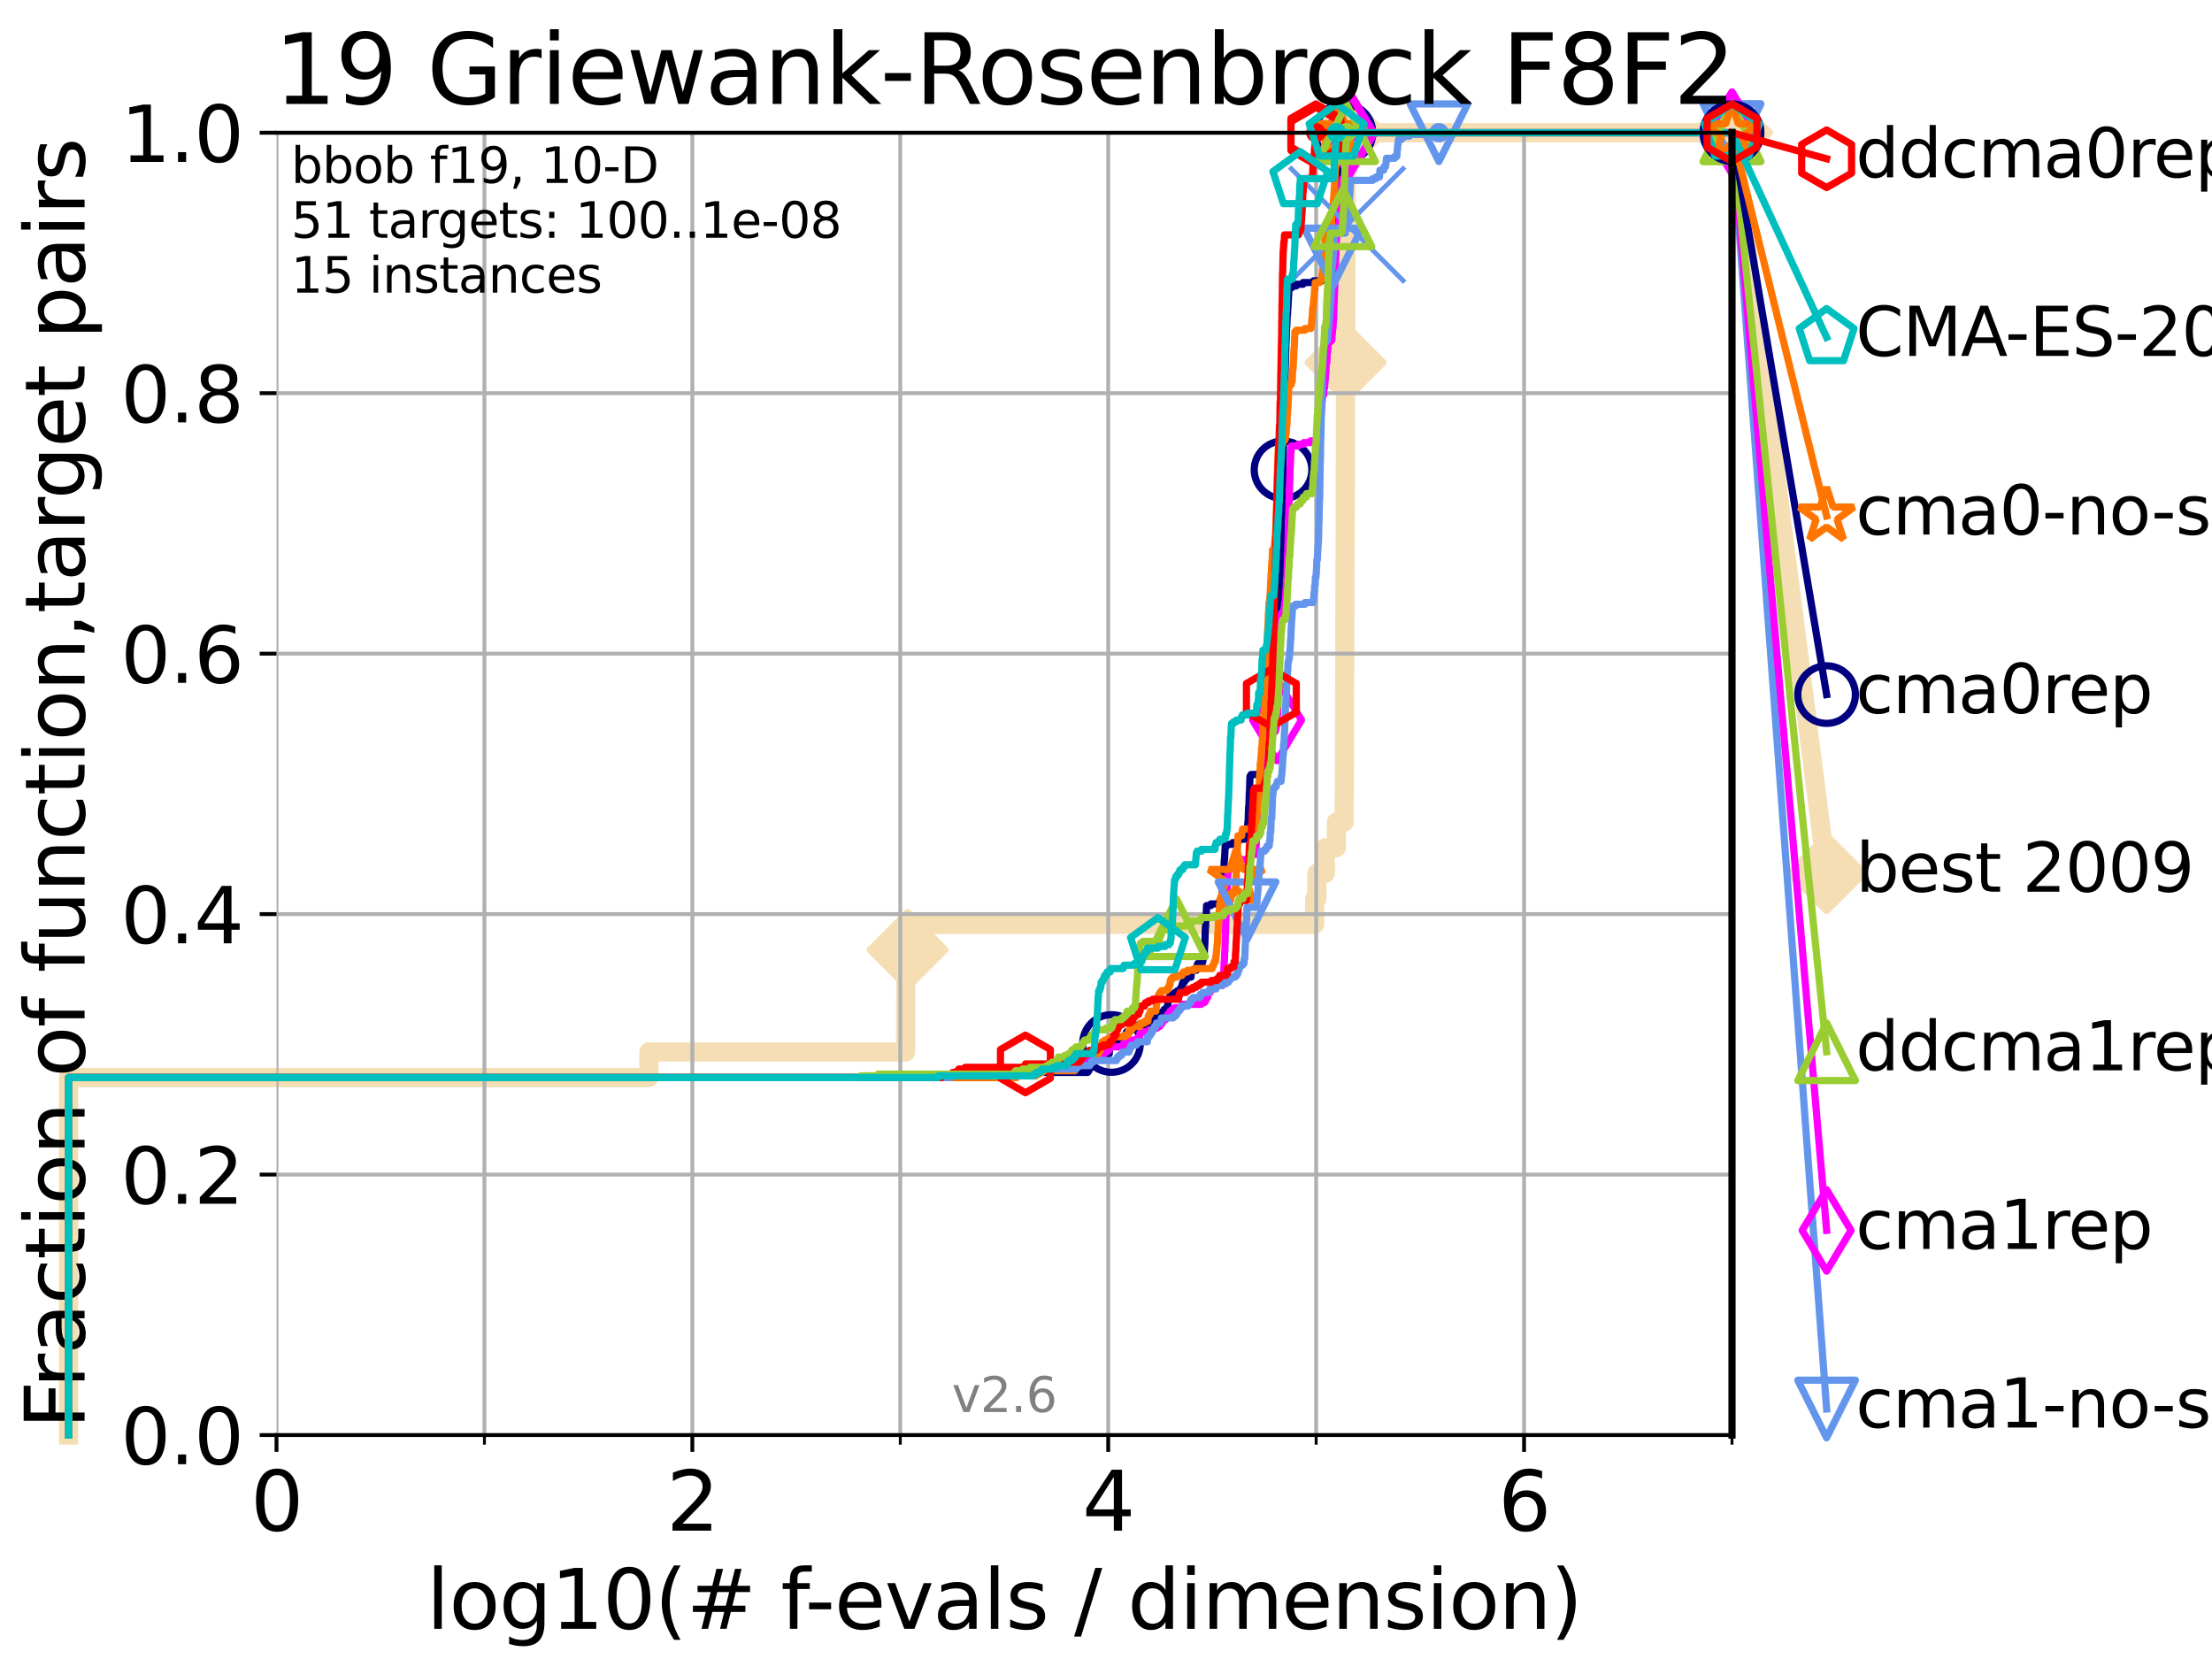 <?xml version="1.0" encoding="utf-8" standalone="no"?>
<!DOCTYPE svg PUBLIC "-//W3C//DTD SVG 1.1//EN"
  "http://www.w3.org/Graphics/SVG/1.1/DTD/svg11.dtd">
<svg xmlns:xlink="http://www.w3.org/1999/xlink" width="460.8pt" height="345.6pt" viewBox="0 0 460.8 345.6" xmlns="http://www.w3.org/2000/svg" version="1.1">
 <defs>
  <style type="text/css">*{stroke-linejoin: round; stroke-linecap: butt}</style>
 </defs>
 <g id="figure_1">
  <g id="patch_1">
   <path d="M 0 345.6 
L 460.8 345.6 
L 460.8 0 
L 0 0 
z
" style="fill: #ffffff"/>
  </g>
  <g id="axes_1">
   <g id="patch_2">
    <path d="M 57.6 298.944 
L 360.806 298.944 
L 360.806 27.648 
L 57.6 27.648 
z
" style="fill: #ffffff"/>
   </g>
   <g id="line2d_1">
    <path d="M 14.285 298.944 
L 14.285 224.471 
L 135.177 224.471 
L 135.177 219.151 
L 188.658 219.151 
L 188.658 213.832 
L 188.683 213.832 
L 188.683 208.512 
L 188.686 208.512 
L 188.686 203.192 
L 188.72 203.192 
L 188.72 197.873 
L 189.061 197.873 
L 189.061 192.553 
L 273.869 192.553 
L 273.869 187.234 
L 274.318 187.234 
L 274.318 181.914 
L 276.108 181.914 
L 276.108 176.595 
L 278.387 176.595 
L 278.387 171.275 
L 280.021 171.275 
L 280.021 165.956 
L 280.047 165.956 
L 280.047 160.636 
L 280.072 160.636 
L 280.072 155.317 
L 280.084 155.317 
L 280.084 149.997 
L 280.103 149.997 
L 280.103 144.678 
L 280.119 144.678 
L 280.119 139.358 
L 280.142 139.358 
L 280.142 134.039 
L 280.147 134.039 
L 280.147 128.719 
L 280.162 128.719 
L 280.162 123.4 
L 280.183 123.4 
L 280.183 118.08 
L 280.203 118.08 
L 280.203 112.76 
L 280.218 112.76 
L 280.218 107.441 
L 280.238 107.441 
L 280.238 102.121 
L 280.252 102.121 
L 280.252 96.802 
L 280.272 96.802 
L 280.272 91.482 
L 280.284 91.482 
L 280.284 86.163 
L 280.293 86.163 
L 280.293 80.843 
L 280.302 80.843 
L 280.302 75.524 
L 280.32 75.524 
L 280.32 70.204 
L 280.337 70.204 
L 280.337 64.885 
L 280.36 64.885 
L 280.36 59.565 
L 280.372 59.565 
L 280.372 54.246 
L 280.382 54.246 
L 280.382 48.926 
L 280.401 48.926 
L 280.401 43.607 
L 280.417 43.607 
L 280.417 38.287 
L 280.429 38.287 
L 280.429 32.968 
L 280.449 32.968 
L 280.449 27.648 
L 360.806 27.648 
" style="fill: none; stroke: #f5deb3; stroke-width: 4; stroke-linecap: square"/>
   </g>
   <g id="line2d_2">
    <defs>
     <path id="m21d9a2bbd4" d="M -0 7.778 
L 7.778 0 
L 0 -7.778 
L -7.778 -0 
z
" style="stroke: #f5deb3; stroke-width: 1.5; stroke-linejoin: miter"/>
    </defs>
    <g>
     <use xlink:href="#m21d9a2bbd4" x="189.061" y="197.873" style="fill: #f5deb3; stroke: #f5deb3; stroke-width: 1.5; stroke-linejoin: miter"/>
     <use xlink:href="#m21d9a2bbd4" x="280.302" y="75.524" style="fill: #f5deb3; stroke: #f5deb3; stroke-width: 1.5; stroke-linejoin: miter"/>
     <use xlink:href="#m21d9a2bbd4" x="280.449" y="27.648" style="fill: #f5deb3; stroke: #f5deb3; stroke-width: 1.5; stroke-linejoin: miter"/>
     <use xlink:href="#m21d9a2bbd4" x="280.449" y="27.648" style="fill: #f5deb3; stroke: #f5deb3; stroke-width: 1.5; stroke-linejoin: miter"/>
     <use xlink:href="#m21d9a2bbd4" x="360.806" y="27.648" style="fill: #f5deb3; stroke: #f5deb3; stroke-width: 1.5; stroke-linejoin: miter"/>
    </g>
   </g>
   <g id="line2d_3">
    <path style="fill: none; stroke: #f5deb3; stroke-width: 4; stroke-linecap: square"/>
    <g/>
   </g>
   <g id="line2d_4">
    <path d="M 360.806 27.648 
L 380.515 181.899 
" style="fill: none; stroke: #f5deb3; stroke-width: 4; stroke-linecap: square"/>
    <g>
     <use xlink:href="#m21d9a2bbd4" x="360.806" y="27.648" style="fill: #f5deb3; stroke: #f5deb3; stroke-width: 1.5; stroke-linejoin: miter"/>
     <use xlink:href="#m21d9a2bbd4" x="380.515" y="181.899" style="fill: #f5deb3; stroke: #f5deb3; stroke-width: 1.5; stroke-linejoin: miter"/>
    </g>
   </g>
   <g id="matplotlib.axis_1">
    <g id="xtick_1">
     <g id="line2d_5">
      <path d="M 57.6 298.944 
L 57.6 27.648 
" clip-path="url(#p8019906f43)" style="fill: none; stroke: #b0b0b0; stroke-width: 0.8; stroke-linecap: square"/>
     </g>
     <g id="line2d_6">
      <defs>
       <path id="mc59df48979" d="M 0 0 
L 0 3.5 
" style="stroke: #000000; stroke-width: 0.8"/>
      </defs>
      <g>
       <use xlink:href="#mc59df48979" x="57.6" y="298.944" style="stroke: #000000; stroke-width: 0.8"/>
      </g>
     </g>
     <g id="text_1">
      <!-- 0 -->
      <g transform="translate(52.192 318.861)scale(0.17 -0.17)">
       <defs>
        <path id="DejaVuSans-30" d="M 2034 4250 
Q 1547 4250 1301 3770 
Q 1056 3291 1056 2328 
Q 1056 1369 1301 889 
Q 1547 409 2034 409 
Q 2525 409 2770 889 
Q 3016 1369 3016 2328 
Q 3016 3291 2770 3770 
Q 2525 4250 2034 4250 
z
M 2034 4750 
Q 2819 4750 3233 4129 
Q 3647 3509 3647 2328 
Q 3647 1150 3233 529 
Q 2819 -91 2034 -91 
Q 1250 -91 836 529 
Q 422 1150 422 2328 
Q 422 3509 836 4129 
Q 1250 4750 2034 4750 
z
" transform="scale(0.016)"/>
       </defs>
       <use xlink:href="#DejaVuSans-30"/>
      </g>
     </g>
    </g>
    <g id="xtick_2">
     <g id="line2d_7">
      <path d="M 144.23 298.944 
L 144.23 27.648 
" clip-path="url(#p8019906f43)" style="fill: none; stroke: #b0b0b0; stroke-width: 0.8; stroke-linecap: square"/>
     </g>
     <g id="line2d_8">
      <g>
       <use xlink:href="#mc59df48979" x="144.23" y="298.944" style="stroke: #000000; stroke-width: 0.8"/>
      </g>
     </g>
     <g id="text_2">
      <!-- 2 -->
      <g transform="translate(138.822 318.861)scale(0.17 -0.17)">
       <defs>
        <path id="DejaVuSans-32" d="M 1228 531 
L 3431 531 
L 3431 0 
L 469 0 
L 469 531 
Q 828 903 1448 1529 
Q 2069 2156 2228 2338 
Q 2531 2678 2651 2914 
Q 2772 3150 2772 3378 
Q 2772 3750 2511 3984 
Q 2250 4219 1831 4219 
Q 1534 4219 1204 4116 
Q 875 4013 500 3803 
L 500 4441 
Q 881 4594 1212 4672 
Q 1544 4750 1819 4750 
Q 2544 4750 2975 4387 
Q 3406 4025 3406 3419 
Q 3406 3131 3298 2873 
Q 3191 2616 2906 2266 
Q 2828 2175 2409 1742 
Q 1991 1309 1228 531 
z
" transform="scale(0.016)"/>
       </defs>
       <use xlink:href="#DejaVuSans-32"/>
      </g>
     </g>
    </g>
    <g id="xtick_3">
     <g id="line2d_9">
      <path d="M 230.861 298.944 
L 230.861 27.648 
" clip-path="url(#p8019906f43)" style="fill: none; stroke: #b0b0b0; stroke-width: 0.8; stroke-linecap: square"/>
     </g>
     <g id="line2d_10">
      <g>
       <use xlink:href="#mc59df48979" x="230.861" y="298.944" style="stroke: #000000; stroke-width: 0.8"/>
      </g>
     </g>
     <g id="text_3">
      <!-- 4 -->
      <g transform="translate(225.453 318.861)scale(0.17 -0.17)">
       <defs>
        <path id="DejaVuSans-34" d="M 2419 4116 
L 825 1625 
L 2419 1625 
L 2419 4116 
z
M 2253 4666 
L 3047 4666 
L 3047 1625 
L 3713 1625 
L 3713 1100 
L 3047 1100 
L 3047 0 
L 2419 0 
L 2419 1100 
L 313 1100 
L 313 1709 
L 2253 4666 
z
" transform="scale(0.016)"/>
       </defs>
       <use xlink:href="#DejaVuSans-34"/>
      </g>
     </g>
    </g>
    <g id="xtick_4">
     <g id="line2d_11">
      <path d="M 317.491 298.944 
L 317.491 27.648 
" clip-path="url(#p8019906f43)" style="fill: none; stroke: #b0b0b0; stroke-width: 0.8; stroke-linecap: square"/>
     </g>
     <g id="line2d_12">
      <g>
       <use xlink:href="#mc59df48979" x="317.491" y="298.944" style="stroke: #000000; stroke-width: 0.8"/>
      </g>
     </g>
     <g id="text_4">
      <!-- 6 -->
      <g transform="translate(312.083 318.861)scale(0.17 -0.17)">
       <defs>
        <path id="DejaVuSans-36" d="M 2113 2584 
Q 1688 2584 1439 2293 
Q 1191 2003 1191 1497 
Q 1191 994 1439 701 
Q 1688 409 2113 409 
Q 2538 409 2786 701 
Q 3034 994 3034 1497 
Q 3034 2003 2786 2293 
Q 2538 2584 2113 2584 
z
M 3366 4563 
L 3366 3988 
Q 3128 4100 2886 4159 
Q 2644 4219 2406 4219 
Q 1781 4219 1451 3797 
Q 1122 3375 1075 2522 
Q 1259 2794 1537 2939 
Q 1816 3084 2150 3084 
Q 2853 3084 3261 2657 
Q 3669 2231 3669 1497 
Q 3669 778 3244 343 
Q 2819 -91 2113 -91 
Q 1303 -91 875 529 
Q 447 1150 447 2328 
Q 447 3434 972 4092 
Q 1497 4750 2381 4750 
Q 2619 4750 2861 4703 
Q 3103 4656 3366 4563 
z
" transform="scale(0.016)"/>
       </defs>
       <use xlink:href="#DejaVuSans-36"/>
      </g>
     </g>
    </g>
    <g id="xtick_5">
     <g id="line2d_13">
      <path d="M 100.915 298.944 
L 100.915 27.648 
" clip-path="url(#p8019906f43)" style="fill: none; stroke: #b0b0b0; stroke-width: 0.8; stroke-linecap: square"/>
     </g>
     <g id="line2d_14">
      <defs>
       <path id="m14bfaa21bf" d="M 0 0 
L 0 2 
" style="stroke: #000000; stroke-width: 0.6"/>
      </defs>
      <g>
       <use xlink:href="#m14bfaa21bf" x="100.915" y="298.944" style="stroke: #000000; stroke-width: 0.6"/>
      </g>
     </g>
    </g>
    <g id="xtick_6">
     <g id="line2d_15">
      <path d="M 187.546 298.944 
L 187.546 27.648 
" clip-path="url(#p8019906f43)" style="fill: none; stroke: #b0b0b0; stroke-width: 0.8; stroke-linecap: square"/>
     </g>
     <g id="line2d_16">
      <g>
       <use xlink:href="#m14bfaa21bf" x="187.546" y="298.944" style="stroke: #000000; stroke-width: 0.6"/>
      </g>
     </g>
    </g>
    <g id="xtick_7">
     <g id="line2d_17">
      <path d="M 274.176 298.944 
L 274.176 27.648 
" clip-path="url(#p8019906f43)" style="fill: none; stroke: #b0b0b0; stroke-width: 0.8; stroke-linecap: square"/>
     </g>
     <g id="line2d_18">
      <g>
       <use xlink:href="#m14bfaa21bf" x="274.176" y="298.944" style="stroke: #000000; stroke-width: 0.6"/>
      </g>
     </g>
    </g>
    <g id="xtick_8">
     <g id="line2d_19">
      <path d="M 360.806 298.944 
L 360.806 27.648 
" clip-path="url(#p8019906f43)" style="fill: none; stroke: #b0b0b0; stroke-width: 0.8; stroke-linecap: square"/>
     </g>
     <g id="line2d_20">
      <g>
       <use xlink:href="#m14bfaa21bf" x="360.806" y="298.944" style="stroke: #000000; stroke-width: 0.6"/>
      </g>
     </g>
    </g>
    <g id="text_5">
     <!-- log10(# f-evals / dimension) -->
     <g transform="translate(88.823 339.314)scale(0.17 -0.17)">
      <defs>
       <path id="DejaVuSans-6c" d="M 603 4863 
L 1178 4863 
L 1178 0 
L 603 0 
L 603 4863 
z
" transform="scale(0.016)"/>
       <path id="DejaVuSans-6f" d="M 1959 3097 
Q 1497 3097 1228 2736 
Q 959 2375 959 1747 
Q 959 1119 1226 758 
Q 1494 397 1959 397 
Q 2419 397 2687 759 
Q 2956 1122 2956 1747 
Q 2956 2369 2687 2733 
Q 2419 3097 1959 3097 
z
M 1959 3584 
Q 2709 3584 3137 3096 
Q 3566 2609 3566 1747 
Q 3566 888 3137 398 
Q 2709 -91 1959 -91 
Q 1206 -91 779 398 
Q 353 888 353 1747 
Q 353 2609 779 3096 
Q 1206 3584 1959 3584 
z
" transform="scale(0.016)"/>
       <path id="DejaVuSans-67" d="M 2906 1791 
Q 2906 2416 2648 2759 
Q 2391 3103 1925 3103 
Q 1463 3103 1205 2759 
Q 947 2416 947 1791 
Q 947 1169 1205 825 
Q 1463 481 1925 481 
Q 2391 481 2648 825 
Q 2906 1169 2906 1791 
z
M 3481 434 
Q 3481 -459 3084 -895 
Q 2688 -1331 1869 -1331 
Q 1566 -1331 1297 -1286 
Q 1028 -1241 775 -1147 
L 775 -588 
Q 1028 -725 1275 -790 
Q 1522 -856 1778 -856 
Q 2344 -856 2625 -561 
Q 2906 -266 2906 331 
L 2906 616 
Q 2728 306 2450 153 
Q 2172 0 1784 0 
Q 1141 0 747 490 
Q 353 981 353 1791 
Q 353 2603 747 3093 
Q 1141 3584 1784 3584 
Q 2172 3584 2450 3431 
Q 2728 3278 2906 2969 
L 2906 3500 
L 3481 3500 
L 3481 434 
z
" transform="scale(0.016)"/>
       <path id="DejaVuSans-31" d="M 794 531 
L 1825 531 
L 1825 4091 
L 703 3866 
L 703 4441 
L 1819 4666 
L 2450 4666 
L 2450 531 
L 3481 531 
L 3481 0 
L 794 0 
L 794 531 
z
" transform="scale(0.016)"/>
       <path id="DejaVuSans-28" d="M 1984 4856 
Q 1566 4138 1362 3434 
Q 1159 2731 1159 2009 
Q 1159 1288 1364 580 
Q 1569 -128 1984 -844 
L 1484 -844 
Q 1016 -109 783 600 
Q 550 1309 550 2009 
Q 550 2706 781 3412 
Q 1013 4119 1484 4856 
L 1984 4856 
z
" transform="scale(0.016)"/>
       <path id="DejaVuSans-23" d="M 3272 2816 
L 2363 2816 
L 2100 1772 
L 3016 1772 
L 3272 2816 
z
M 2803 4594 
L 2478 3297 
L 3391 3297 
L 3719 4594 
L 4219 4594 
L 3897 3297 
L 4872 3297 
L 4872 2816 
L 3775 2816 
L 3519 1772 
L 4513 1772 
L 4513 1294 
L 3397 1294 
L 3072 0 
L 2572 0 
L 2894 1294 
L 1978 1294 
L 1656 0 
L 1153 0 
L 1478 1294 
L 494 1294 
L 494 1772 
L 1594 1772 
L 1856 2816 
L 850 2816 
L 850 3297 
L 1978 3297 
L 2297 4594 
L 2803 4594 
z
" transform="scale(0.016)"/>
       <path id="DejaVuSans-20" transform="scale(0.016)"/>
       <path id="DejaVuSans-66" d="M 2375 4863 
L 2375 4384 
L 1825 4384 
Q 1516 4384 1395 4259 
Q 1275 4134 1275 3809 
L 1275 3500 
L 2222 3500 
L 2222 3053 
L 1275 3053 
L 1275 0 
L 697 0 
L 697 3053 
L 147 3053 
L 147 3500 
L 697 3500 
L 697 3744 
Q 697 4328 969 4595 
Q 1241 4863 1831 4863 
L 2375 4863 
z
" transform="scale(0.016)"/>
       <path id="DejaVuSans-2d" d="M 313 2009 
L 1997 2009 
L 1997 1497 
L 313 1497 
L 313 2009 
z
" transform="scale(0.016)"/>
       <path id="DejaVuSans-65" d="M 3597 1894 
L 3597 1613 
L 953 1613 
Q 991 1019 1311 708 
Q 1631 397 2203 397 
Q 2534 397 2845 478 
Q 3156 559 3463 722 
L 3463 178 
Q 3153 47 2828 -22 
Q 2503 -91 2169 -91 
Q 1331 -91 842 396 
Q 353 884 353 1716 
Q 353 2575 817 3079 
Q 1281 3584 2069 3584 
Q 2775 3584 3186 3129 
Q 3597 2675 3597 1894 
z
M 3022 2063 
Q 3016 2534 2758 2815 
Q 2500 3097 2075 3097 
Q 1594 3097 1305 2825 
Q 1016 2553 972 2059 
L 3022 2063 
z
" transform="scale(0.016)"/>
       <path id="DejaVuSans-76" d="M 191 3500 
L 800 3500 
L 1894 563 
L 2988 3500 
L 3597 3500 
L 2284 0 
L 1503 0 
L 191 3500 
z
" transform="scale(0.016)"/>
       <path id="DejaVuSans-61" d="M 2194 1759 
Q 1497 1759 1228 1600 
Q 959 1441 959 1056 
Q 959 750 1161 570 
Q 1363 391 1709 391 
Q 2188 391 2477 730 
Q 2766 1069 2766 1631 
L 2766 1759 
L 2194 1759 
z
M 3341 1997 
L 3341 0 
L 2766 0 
L 2766 531 
Q 2569 213 2275 61 
Q 1981 -91 1556 -91 
Q 1019 -91 701 211 
Q 384 513 384 1019 
Q 384 1609 779 1909 
Q 1175 2209 1959 2209 
L 2766 2209 
L 2766 2266 
Q 2766 2663 2505 2880 
Q 2244 3097 1772 3097 
Q 1472 3097 1187 3025 
Q 903 2953 641 2809 
L 641 3341 
Q 956 3463 1253 3523 
Q 1550 3584 1831 3584 
Q 2591 3584 2966 3190 
Q 3341 2797 3341 1997 
z
" transform="scale(0.016)"/>
       <path id="DejaVuSans-73" d="M 2834 3397 
L 2834 2853 
Q 2591 2978 2328 3040 
Q 2066 3103 1784 3103 
Q 1356 3103 1142 2972 
Q 928 2841 928 2578 
Q 928 2378 1081 2264 
Q 1234 2150 1697 2047 
L 1894 2003 
Q 2506 1872 2764 1633 
Q 3022 1394 3022 966 
Q 3022 478 2636 193 
Q 2250 -91 1575 -91 
Q 1294 -91 989 -36 
Q 684 19 347 128 
L 347 722 
Q 666 556 975 473 
Q 1284 391 1588 391 
Q 1994 391 2212 530 
Q 2431 669 2431 922 
Q 2431 1156 2273 1281 
Q 2116 1406 1581 1522 
L 1381 1569 
Q 847 1681 609 1914 
Q 372 2147 372 2553 
Q 372 3047 722 3315 
Q 1072 3584 1716 3584 
Q 2034 3584 2315 3537 
Q 2597 3491 2834 3397 
z
" transform="scale(0.016)"/>
       <path id="DejaVuSans-2f" d="M 1625 4666 
L 2156 4666 
L 531 -594 
L 0 -594 
L 1625 4666 
z
" transform="scale(0.016)"/>
       <path id="DejaVuSans-64" d="M 2906 2969 
L 2906 4863 
L 3481 4863 
L 3481 0 
L 2906 0 
L 2906 525 
Q 2725 213 2448 61 
Q 2172 -91 1784 -91 
Q 1150 -91 751 415 
Q 353 922 353 1747 
Q 353 2572 751 3078 
Q 1150 3584 1784 3584 
Q 2172 3584 2448 3432 
Q 2725 3281 2906 2969 
z
M 947 1747 
Q 947 1113 1208 752 
Q 1469 391 1925 391 
Q 2381 391 2643 752 
Q 2906 1113 2906 1747 
Q 2906 2381 2643 2742 
Q 2381 3103 1925 3103 
Q 1469 3103 1208 2742 
Q 947 2381 947 1747 
z
" transform="scale(0.016)"/>
       <path id="DejaVuSans-69" d="M 603 3500 
L 1178 3500 
L 1178 0 
L 603 0 
L 603 3500 
z
M 603 4863 
L 1178 4863 
L 1178 4134 
L 603 4134 
L 603 4863 
z
" transform="scale(0.016)"/>
       <path id="DejaVuSans-6d" d="M 3328 2828 
Q 3544 3216 3844 3400 
Q 4144 3584 4550 3584 
Q 5097 3584 5394 3201 
Q 5691 2819 5691 2113 
L 5691 0 
L 5113 0 
L 5113 2094 
Q 5113 2597 4934 2840 
Q 4756 3084 4391 3084 
Q 3944 3084 3684 2787 
Q 3425 2491 3425 1978 
L 3425 0 
L 2847 0 
L 2847 2094 
Q 2847 2600 2669 2842 
Q 2491 3084 2119 3084 
Q 1678 3084 1418 2786 
Q 1159 2488 1159 1978 
L 1159 0 
L 581 0 
L 581 3500 
L 1159 3500 
L 1159 2956 
Q 1356 3278 1631 3431 
Q 1906 3584 2284 3584 
Q 2666 3584 2933 3390 
Q 3200 3197 3328 2828 
z
" transform="scale(0.016)"/>
       <path id="DejaVuSans-6e" d="M 3513 2113 
L 3513 0 
L 2938 0 
L 2938 2094 
Q 2938 2591 2744 2837 
Q 2550 3084 2163 3084 
Q 1697 3084 1428 2787 
Q 1159 2491 1159 1978 
L 1159 0 
L 581 0 
L 581 3500 
L 1159 3500 
L 1159 2956 
Q 1366 3272 1645 3428 
Q 1925 3584 2291 3584 
Q 2894 3584 3203 3211 
Q 3513 2838 3513 2113 
z
" transform="scale(0.016)"/>
       <path id="DejaVuSans-29" d="M 513 4856 
L 1013 4856 
Q 1481 4119 1714 3412 
Q 1947 2706 1947 2009 
Q 1947 1309 1714 600 
Q 1481 -109 1013 -844 
L 513 -844 
Q 928 -128 1133 580 
Q 1338 1288 1338 2009 
Q 1338 2731 1133 3434 
Q 928 4138 513 4856 
z
" transform="scale(0.016)"/>
      </defs>
      <use xlink:href="#DejaVuSans-6c"/>
      <use xlink:href="#DejaVuSans-6f" x="27.783"/>
      <use xlink:href="#DejaVuSans-67" x="88.965"/>
      <use xlink:href="#DejaVuSans-31" x="152.441"/>
      <use xlink:href="#DejaVuSans-30" x="216.064"/>
      <use xlink:href="#DejaVuSans-28" x="279.688"/>
      <use xlink:href="#DejaVuSans-23" x="318.701"/>
      <use xlink:href="#DejaVuSans-20" x="402.49"/>
      <use xlink:href="#DejaVuSans-66" x="434.277"/>
      <use xlink:href="#DejaVuSans-2d" x="463.982"/>
      <use xlink:href="#DejaVuSans-65" x="500.066"/>
      <use xlink:href="#DejaVuSans-76" x="561.59"/>
      <use xlink:href="#DejaVuSans-61" x="620.77"/>
      <use xlink:href="#DejaVuSans-6c" x="682.049"/>
      <use xlink:href="#DejaVuSans-73" x="709.832"/>
      <use xlink:href="#DejaVuSans-20" x="761.932"/>
      <use xlink:href="#DejaVuSans-2f" x="793.719"/>
      <use xlink:href="#DejaVuSans-20" x="827.41"/>
      <use xlink:href="#DejaVuSans-64" x="859.197"/>
      <use xlink:href="#DejaVuSans-69" x="922.674"/>
      <use xlink:href="#DejaVuSans-6d" x="950.457"/>
      <use xlink:href="#DejaVuSans-65" x="1047.869"/>
      <use xlink:href="#DejaVuSans-6e" x="1109.393"/>
      <use xlink:href="#DejaVuSans-73" x="1172.771"/>
      <use xlink:href="#DejaVuSans-69" x="1224.871"/>
      <use xlink:href="#DejaVuSans-6f" x="1252.654"/>
      <use xlink:href="#DejaVuSans-6e" x="1313.836"/>
      <use xlink:href="#DejaVuSans-29" x="1377.215"/>
     </g>
    </g>
   </g>
   <g id="matplotlib.axis_2">
    <g id="ytick_1">
     <g id="line2d_21">
      <path d="M 57.6 298.944 
L 360.806 298.944 
" clip-path="url(#p8019906f43)" style="fill: none; stroke: #b0b0b0; stroke-width: 0.8; stroke-linecap: square"/>
     </g>
     <g id="line2d_22">
      <defs>
       <path id="mb3390d8c09" d="M 0 0 
L -3.5 0 
" style="stroke: #000000; stroke-width: 0.8"/>
      </defs>
      <g>
       <use xlink:href="#mb3390d8c09" x="57.6" y="298.944" style="stroke: #000000; stroke-width: 0.8"/>
      </g>
     </g>
     <g id="text_6">
      <!-- 0.0 -->
      <g transform="translate(25.155 305.023)scale(0.16 -0.16)">
       <defs>
        <path id="DejaVuSans-2e" d="M 684 794 
L 1344 794 
L 1344 0 
L 684 0 
L 684 794 
z
" transform="scale(0.016)"/>
       </defs>
       <use xlink:href="#DejaVuSans-30"/>
       <use xlink:href="#DejaVuSans-2e" x="63.623"/>
       <use xlink:href="#DejaVuSans-30" x="95.41"/>
      </g>
     </g>
    </g>
    <g id="ytick_2">
     <g id="line2d_23">
      <path d="M 57.6 244.685 
L 360.806 244.685 
" clip-path="url(#p8019906f43)" style="fill: none; stroke: #b0b0b0; stroke-width: 0.8; stroke-linecap: square"/>
     </g>
     <g id="line2d_24">
      <g>
       <use xlink:href="#mb3390d8c09" x="57.6" y="244.685" style="stroke: #000000; stroke-width: 0.8"/>
      </g>
     </g>
     <g id="text_7">
      <!-- 0.2 -->
      <g transform="translate(25.155 250.764)scale(0.16 -0.16)">
       <use xlink:href="#DejaVuSans-30"/>
       <use xlink:href="#DejaVuSans-2e" x="63.623"/>
       <use xlink:href="#DejaVuSans-32" x="95.41"/>
      </g>
     </g>
    </g>
    <g id="ytick_3">
     <g id="line2d_25">
      <path d="M 57.6 190.426 
L 360.806 190.426 
" clip-path="url(#p8019906f43)" style="fill: none; stroke: #b0b0b0; stroke-width: 0.8; stroke-linecap: square"/>
     </g>
     <g id="line2d_26">
      <g>
       <use xlink:href="#mb3390d8c09" x="57.6" y="190.426" style="stroke: #000000; stroke-width: 0.8"/>
      </g>
     </g>
     <g id="text_8">
      <!-- 0.4 -->
      <g transform="translate(25.155 196.504)scale(0.16 -0.16)">
       <use xlink:href="#DejaVuSans-30"/>
       <use xlink:href="#DejaVuSans-2e" x="63.623"/>
       <use xlink:href="#DejaVuSans-34" x="95.41"/>
      </g>
     </g>
    </g>
    <g id="ytick_4">
     <g id="line2d_27">
      <path d="M 57.6 136.166 
L 360.806 136.166 
" clip-path="url(#p8019906f43)" style="fill: none; stroke: #b0b0b0; stroke-width: 0.8; stroke-linecap: square"/>
     </g>
     <g id="line2d_28">
      <g>
       <use xlink:href="#mb3390d8c09" x="57.6" y="136.166" style="stroke: #000000; stroke-width: 0.8"/>
      </g>
     </g>
     <g id="text_9">
      <!-- 0.6 -->
      <g transform="translate(25.155 142.245)scale(0.16 -0.16)">
       <use xlink:href="#DejaVuSans-30"/>
       <use xlink:href="#DejaVuSans-2e" x="63.623"/>
       <use xlink:href="#DejaVuSans-36" x="95.41"/>
      </g>
     </g>
    </g>
    <g id="ytick_5">
     <g id="line2d_29">
      <path d="M 57.6 81.907 
L 360.806 81.907 
" clip-path="url(#p8019906f43)" style="fill: none; stroke: #b0b0b0; stroke-width: 0.8; stroke-linecap: square"/>
     </g>
     <g id="line2d_30">
      <g>
       <use xlink:href="#mb3390d8c09" x="57.6" y="81.907" style="stroke: #000000; stroke-width: 0.8"/>
      </g>
     </g>
     <g id="text_10">
      <!-- 0.8 -->
      <g transform="translate(25.155 87.986)scale(0.16 -0.16)">
       <defs>
        <path id="DejaVuSans-38" d="M 2034 2216 
Q 1584 2216 1326 1975 
Q 1069 1734 1069 1313 
Q 1069 891 1326 650 
Q 1584 409 2034 409 
Q 2484 409 2743 651 
Q 3003 894 3003 1313 
Q 3003 1734 2745 1975 
Q 2488 2216 2034 2216 
z
M 1403 2484 
Q 997 2584 770 2862 
Q 544 3141 544 3541 
Q 544 4100 942 4425 
Q 1341 4750 2034 4750 
Q 2731 4750 3128 4425 
Q 3525 4100 3525 3541 
Q 3525 3141 3298 2862 
Q 3072 2584 2669 2484 
Q 3125 2378 3379 2068 
Q 3634 1759 3634 1313 
Q 3634 634 3220 271 
Q 2806 -91 2034 -91 
Q 1263 -91 848 271 
Q 434 634 434 1313 
Q 434 1759 690 2068 
Q 947 2378 1403 2484 
z
M 1172 3481 
Q 1172 3119 1398 2916 
Q 1625 2713 2034 2713 
Q 2441 2713 2670 2916 
Q 2900 3119 2900 3481 
Q 2900 3844 2670 4047 
Q 2441 4250 2034 4250 
Q 1625 4250 1398 4047 
Q 1172 3844 1172 3481 
z
" transform="scale(0.016)"/>
       </defs>
       <use xlink:href="#DejaVuSans-30"/>
       <use xlink:href="#DejaVuSans-2e" x="63.623"/>
       <use xlink:href="#DejaVuSans-38" x="95.41"/>
      </g>
     </g>
    </g>
    <g id="ytick_6">
     <g id="line2d_31">
      <path d="M 57.6 27.648 
L 360.806 27.648 
" clip-path="url(#p8019906f43)" style="fill: none; stroke: #b0b0b0; stroke-width: 0.8; stroke-linecap: square"/>
     </g>
     <g id="line2d_32">
      <g>
       <use xlink:href="#mb3390d8c09" x="57.6" y="27.648" style="stroke: #000000; stroke-width: 0.8"/>
      </g>
     </g>
     <g id="text_11">
      <!-- 1.0 -->
      <g transform="translate(25.155 33.727)scale(0.16 -0.16)">
       <use xlink:href="#DejaVuSans-31"/>
       <use xlink:href="#DejaVuSans-2e" x="63.623"/>
       <use xlink:href="#DejaVuSans-30" x="95.41"/>
      </g>
     </g>
    </g>
    <g id="text_12">
     <!-- Fraction of function,target pairs -->
     <g transform="translate(17.62 297.681)rotate(-90)scale(0.17 -0.17)">
      <defs>
       <path id="DejaVuSans-46" d="M 628 4666 
L 3309 4666 
L 3309 4134 
L 1259 4134 
L 1259 2759 
L 3109 2759 
L 3109 2228 
L 1259 2228 
L 1259 0 
L 628 0 
L 628 4666 
z
" transform="scale(0.016)"/>
       <path id="DejaVuSans-72" d="M 2631 2963 
Q 2534 3019 2420 3045 
Q 2306 3072 2169 3072 
Q 1681 3072 1420 2755 
Q 1159 2438 1159 1844 
L 1159 0 
L 581 0 
L 581 3500 
L 1159 3500 
L 1159 2956 
Q 1341 3275 1631 3429 
Q 1922 3584 2338 3584 
Q 2397 3584 2469 3576 
Q 2541 3569 2628 3553 
L 2631 2963 
z
" transform="scale(0.016)"/>
       <path id="DejaVuSans-63" d="M 3122 3366 
L 3122 2828 
Q 2878 2963 2633 3030 
Q 2388 3097 2138 3097 
Q 1578 3097 1268 2742 
Q 959 2388 959 1747 
Q 959 1106 1268 751 
Q 1578 397 2138 397 
Q 2388 397 2633 464 
Q 2878 531 3122 666 
L 3122 134 
Q 2881 22 2623 -34 
Q 2366 -91 2075 -91 
Q 1284 -91 818 406 
Q 353 903 353 1747 
Q 353 2603 823 3093 
Q 1294 3584 2113 3584 
Q 2378 3584 2631 3529 
Q 2884 3475 3122 3366 
z
" transform="scale(0.016)"/>
       <path id="DejaVuSans-74" d="M 1172 4494 
L 1172 3500 
L 2356 3500 
L 2356 3053 
L 1172 3053 
L 1172 1153 
Q 1172 725 1289 603 
Q 1406 481 1766 481 
L 2356 481 
L 2356 0 
L 1766 0 
Q 1100 0 847 248 
Q 594 497 594 1153 
L 594 3053 
L 172 3053 
L 172 3500 
L 594 3500 
L 594 4494 
L 1172 4494 
z
" transform="scale(0.016)"/>
       <path id="DejaVuSans-75" d="M 544 1381 
L 544 3500 
L 1119 3500 
L 1119 1403 
Q 1119 906 1312 657 
Q 1506 409 1894 409 
Q 2359 409 2629 706 
Q 2900 1003 2900 1516 
L 2900 3500 
L 3475 3500 
L 3475 0 
L 2900 0 
L 2900 538 
Q 2691 219 2414 64 
Q 2138 -91 1772 -91 
Q 1169 -91 856 284 
Q 544 659 544 1381 
z
M 1991 3584 
L 1991 3584 
z
" transform="scale(0.016)"/>
       <path id="DejaVuSans-2c" d="M 750 794 
L 1409 794 
L 1409 256 
L 897 -744 
L 494 -744 
L 750 256 
L 750 794 
z
" transform="scale(0.016)"/>
       <path id="DejaVuSans-70" d="M 1159 525 
L 1159 -1331 
L 581 -1331 
L 581 3500 
L 1159 3500 
L 1159 2969 
Q 1341 3281 1617 3432 
Q 1894 3584 2278 3584 
Q 2916 3584 3314 3078 
Q 3713 2572 3713 1747 
Q 3713 922 3314 415 
Q 2916 -91 2278 -91 
Q 1894 -91 1617 61 
Q 1341 213 1159 525 
z
M 3116 1747 
Q 3116 2381 2855 2742 
Q 2594 3103 2138 3103 
Q 1681 3103 1420 2742 
Q 1159 2381 1159 1747 
Q 1159 1113 1420 752 
Q 1681 391 2138 391 
Q 2594 391 2855 752 
Q 3116 1113 3116 1747 
z
" transform="scale(0.016)"/>
      </defs>
      <use xlink:href="#DejaVuSans-46"/>
      <use xlink:href="#DejaVuSans-72" x="50.27"/>
      <use xlink:href="#DejaVuSans-61" x="91.383"/>
      <use xlink:href="#DejaVuSans-63" x="152.662"/>
      <use xlink:href="#DejaVuSans-74" x="207.643"/>
      <use xlink:href="#DejaVuSans-69" x="246.852"/>
      <use xlink:href="#DejaVuSans-6f" x="274.635"/>
      <use xlink:href="#DejaVuSans-6e" x="335.816"/>
      <use xlink:href="#DejaVuSans-20" x="399.195"/>
      <use xlink:href="#DejaVuSans-6f" x="430.982"/>
      <use xlink:href="#DejaVuSans-66" x="492.164"/>
      <use xlink:href="#DejaVuSans-20" x="527.369"/>
      <use xlink:href="#DejaVuSans-66" x="559.156"/>
      <use xlink:href="#DejaVuSans-75" x="594.361"/>
      <use xlink:href="#DejaVuSans-6e" x="657.74"/>
      <use xlink:href="#DejaVuSans-63" x="721.119"/>
      <use xlink:href="#DejaVuSans-74" x="776.1"/>
      <use xlink:href="#DejaVuSans-69" x="815.309"/>
      <use xlink:href="#DejaVuSans-6f" x="843.092"/>
      <use xlink:href="#DejaVuSans-6e" x="904.273"/>
      <use xlink:href="#DejaVuSans-2c" x="967.652"/>
      <use xlink:href="#DejaVuSans-74" x="999.439"/>
      <use xlink:href="#DejaVuSans-61" x="1038.648"/>
      <use xlink:href="#DejaVuSans-72" x="1099.928"/>
      <use xlink:href="#DejaVuSans-67" x="1139.291"/>
      <use xlink:href="#DejaVuSans-65" x="1202.768"/>
      <use xlink:href="#DejaVuSans-74" x="1264.291"/>
      <use xlink:href="#DejaVuSans-20" x="1303.5"/>
      <use xlink:href="#DejaVuSans-70" x="1335.287"/>
      <use xlink:href="#DejaVuSans-61" x="1398.764"/>
      <use xlink:href="#DejaVuSans-69" x="1460.043"/>
      <use xlink:href="#DejaVuSans-72" x="1487.826"/>
      <use xlink:href="#DejaVuSans-73" x="1528.939"/>
     </g>
    </g>
   </g>
   <g id="line2d_33">
    <defs>
     <path id="maf84c1242a" d="M 0 1.5 
C 0.398 1.5 0.779 1.342 1.061 1.061 
C 1.342 0.779 1.5 0.398 1.5 0 
C 1.5 -0.398 1.342 -0.779 1.061 -1.061 
C 0.779 -1.342 0.398 -1.5 0 -1.5 
C -0.398 -1.5 -0.779 -1.342 -1.061 -1.061 
C -1.342 -0.779 -1.5 -0.398 -1.5 0 
C -1.5 0.398 -1.342 0.779 -1.061 1.061 
C -0.779 1.342 -0.398 1.5 0 1.5 
z
" style="stroke: #f5deb3"/>
    </defs>
    <g>
     <use xlink:href="#maf84c1242a" x="280.449" y="27.648" style="fill: #f5deb3; stroke: #f5deb3"/>
     <use xlink:href="#maf84c1242a" x="280.449" y="27.648" style="fill: #f5deb3; stroke: #f5deb3"/>
    </g>
   </g>
   <g id="line2d_34">
    <defs>
     <path id="m7269a8db29" d="M 0 1.5 
C 0.398 1.5 0.779 1.342 1.061 1.061 
C 1.342 0.779 1.5 0.398 1.5 0 
C 1.5 -0.398 1.342 -0.779 1.061 -1.061 
C 0.779 -1.342 0.398 -1.5 0 -1.5 
C -0.398 -1.5 -0.779 -1.342 -1.061 -1.061 
C -1.342 -0.779 -1.5 -0.398 -1.5 0 
C -1.5 0.398 -1.342 0.779 -1.061 1.061 
C -0.779 1.342 -0.398 1.5 0 1.5 
z
" style="stroke: #000080"/>
    </defs>
    <g>
     <use xlink:href="#m7269a8db29" x="279.945" y="27.648" style="fill: #000080; stroke: #000080"/>
     <use xlink:href="#m7269a8db29" x="279.945" y="27.648" style="fill: #000080; stroke: #000080"/>
    </g>
   </g>
   <g id="line2d_35">
    <path d="M 14.285 298.944 
L 14.285 224.471 
L 206.91 224.471 
L 206.91 224.116 
L 209.692 224.116 
L 209.692 223.761 
L 211.631 223.761 
L 211.631 223.407 
L 226.587 223.407 
L 226.587 223.052 
L 226.847 223.052 
L 226.847 222.697 
L 227.002 222.697 
L 227.002 222.343 
L 227.259 222.343 
L 227.303 221.634 
L 227.444 221.634 
L 227.519 220.924 
L 227.828 220.924 
L 227.828 220.57 
L 229.332 220.57 
L 229.332 220.215 
L 230.122 220.215 
L 230.122 219.86 
L 230.543 219.86 
L 230.543 219.506 
L 231.088 219.506 
L 231.124 218.442 
L 231.225 218.442 
L 231.331 217.733 
L 231.547 217.733 
L 231.547 217.378 
L 231.834 217.378 
L 231.834 217.023 
L 232.199 217.023 
L 232.199 216.669 
L 232.961 216.669 
L 232.961 216.314 
L 234.319 216.314 
L 234.404 215.605 
L 234.547 215.605 
L 234.547 215.25 
L 234.714 215.25 
L 234.714 214.895 
L 235.39 214.895 
L 235.39 214.541 
L 235.984 214.541 
L 235.984 214.186 
L 236.368 214.186 
L 236.368 213.832 
L 237.118 213.832 
L 237.118 213.477 
L 239.333 213.477 
L 239.333 213.122 
L 240.085 213.122 
L 240.085 212.768 
L 240.427 212.768 
L 240.509 212.058 
L 240.675 212.058 
L 240.675 211.704 
L 241.119 211.704 
L 241.119 211.349 
L 241.326 211.349 
L 241.326 210.994 
L 242.29 210.994 
L 242.29 210.64 
L 242.51 210.64 
L 242.51 210.285 
L 243.09 210.285 
L 243.158 209.576 
L 243.277 209.576 
L 243.307 208.512 
L 243.467 208.512 
L 243.562 207.803 
L 243.686 207.803 
L 243.686 207.448 
L 243.896 207.448 
L 243.896 207.093 
L 244.779 207.093 
L 244.779 206.739 
L 245.272 206.739 
L 245.272 206.384 
L 245.856 206.384 
L 245.856 206.03 
L 246.009 206.03 
L 246.009 205.675 
L 246.211 205.675 
L 246.29 204.966 
L 246.405 204.966 
L 246.405 204.611 
L 246.722 204.611 
L 246.722 204.256 
L 246.94 204.256 
L 246.94 203.902 
L 247.324 203.902 
L 247.324 203.547 
L 248.114 203.547 
L 248.186 202.483 
L 248.249 202.483 
L 248.249 202.129 
L 249.228 202.129 
L 249.329 201.419 
L 249.38 201.419 
L 249.38 201.065 
L 249.512 201.065 
L 249.512 200.71 
L 250.43 200.71 
L 250.43 200.355 
L 250.57 200.355 
L 250.587 199.646 
L 250.752 199.646 
L 250.844 198.582 
L 250.88 198.582 
L 250.986 196.454 
L 251.003 196.454 
L 251.105 193.263 
L 251.124 193.263 
L 251.234 190.78 
L 251.268 190.78 
L 251.348 188.652 
L 252.246 188.652 
L 252.246 188.298 
L 253.886 188.298 
L 253.886 187.943 
L 254.454 187.943 
L 254.546 186.879 
L 254.572 186.879 
L 254.593 185.815 
L 254.683 185.815 
L 254.76 184.042 
L 254.797 184.042 
L 254.894 181.56 
L 254.94 181.56 
L 255.042 179.077 
L 255.093 179.077 
L 255.193 176.949 
L 255.207 176.949 
L 255.226 176.24 
L 255.533 176.24 
L 255.533 175.886 
L 256.797 175.886 
L 256.797 175.531 
L 257.773 175.531 
L 257.773 175.176 
L 258.115 175.176 
L 258.115 174.822 
L 259.306 174.822 
L 259.409 174.112 
L 259.724 174.112 
L 259.812 173.048 
L 259.844 173.048 
L 259.951 171.275 
L 259.999 171.275 
L 260.104 168.084 
L 260.158 168.084 
L 260.264 164.892 
L 260.292 164.892 
L 260.395 161.7 
L 260.61 161.7 
L 260.61 161.346 
L 262.313 161.346 
L 262.313 160.991 
L 262.596 160.991 
L 262.624 160.282 
L 262.715 160.282 
L 262.807 159.572 
L 262.974 159.572 
L 262.974 158.863 
L 263.124 158.863 
L 263.235 157.445 
L 263.27 157.445 
L 263.322 156.026 
L 263.398 156.026 
L 263.498 154.607 
L 263.538 154.607 
L 263.626 152.834 
L 263.663 152.834 
L 263.695 151.061 
L 263.778 151.061 
L 263.871 149.288 
L 263.935 149.288 
L 263.95 148.224 
L 264.986 148.224 
L 265.093 147.16 
L 265.105 147.16 
L 265.206 146.096 
L 265.22 146.096 
L 265.299 143.968 
L 265.333 143.968 
L 265.433 141.486 
L 265.455 141.486 
L 265.566 138.649 
L 265.608 138.649 
L 265.701 134.748 
L 265.722 134.748 
L 265.833 131.202 
L 265.834 131.202 
L 265.911 128.364 
L 266.01 128.364 
L 266.111 126.237 
L 266.126 126.237 
L 266.163 125.173 
L 266.346 125.173 
L 266.418 124.109 
L 266.472 124.109 
L 266.535 121.626 
L 266.613 121.626 
L 266.695 119.144 
L 266.733 119.144 
L 266.79 116.661 
L 266.85 116.661 
L 266.961 111.342 
L 266.963 111.342 
L 267.067 107.086 
L 267.085 107.086 
L 267.195 102.121 
L 267.207 102.121 
L 267.299 96.447 
L 267.323 96.447 
L 267.431 89.709 
L 267.439 89.709 
L 267.53 85.099 
L 267.559 85.099 
L 267.668 79.779 
L 267.673 79.779 
L 267.763 75.524 
L 267.787 75.524 
L 267.897 71.268 
L 267.917 71.268 
L 268.021 68.076 
L 268.052 68.076 
L 268.162 65.594 
L 268.202 65.594 
L 268.299 63.821 
L 268.317 63.821 
L 268.419 61.693 
L 268.445 61.693 
L 268.513 59.92 
L 269.118 59.92 
L 269.118 59.565 
L 270.007 59.565 
L 270.007 59.211 
L 271.439 59.211 
L 271.439 58.856 
L 273.649 58.856 
L 273.649 58.501 
L 275.399 58.501 
L 275.399 57.792 
L 275.631 57.792 
L 275.741 56.728 
L 275.756 56.728 
L 275.814 55.31 
L 275.899 55.31 
L 275.994 53.536 
L 276.032 53.536 
L 276.089 51.763 
L 276.143 51.763 
L 276.219 51.054 
L 276.264 51.054 
L 276.372 49.281 
L 276.393 49.281 
L 276.481 47.862 
L 278.096 47.862 
L 278.17 47.153 
L 278.221 47.153 
L 278.293 45.38 
L 278.37 45.38 
L 278.471 43.607 
L 278.497 43.607 
L 278.569 41.479 
L 278.639 41.479 
L 278.671 40.06 
L 278.752 40.06 
L 278.853 37.932 
L 279.187 37.932 
L 279.259 36.869 
L 279.323 36.869 
L 279.425 35.095 
L 279.477 35.095 
L 279.578 33.322 
L 279.593 33.322 
L 279.697 31.549 
L 279.723 31.549 
L 279.794 30.13 
L 279.835 30.13 
L 279.945 27.648 
L 360.806 27.648 
L 360.806 27.648 
" style="fill: none; stroke: #000080; stroke-width: 1.5; stroke-linecap: square"/>
   </g>
   <g id="line2d_36">
    <defs>
     <path id="m3e46f8b212" d="M 0 6 
C 1.591 6 3.117 5.368 4.243 4.243 
C 5.368 3.117 6 1.591 6 0 
C 6 -1.591 5.368 -3.117 4.243 -4.243 
C 3.117 -5.368 1.591 -6 0 -6 
C -1.591 -6 -3.117 -5.368 -4.243 -4.243 
C -5.368 -3.117 -6 -1.591 -6 0 
C -6 1.591 -5.368 3.117 -4.243 4.243 
C -3.117 5.368 -1.591 6 0 6 
z
" style="stroke: #000080; stroke-width: 1.5"/>
    </defs>
    <g>
     <use xlink:href="#m3e46f8b212" x="231.547" y="217.378" style="fill-opacity: 0; stroke: #000080; stroke-width: 1.5"/>
     <use xlink:href="#m3e46f8b212" x="267.278" y="97.866" style="fill-opacity: 0; stroke: #000080; stroke-width: 1.5"/>
     <use xlink:href="#m3e46f8b212" x="279.945" y="27.648" style="fill-opacity: 0; stroke: #000080; stroke-width: 1.5"/>
     <use xlink:href="#m3e46f8b212" x="279.945" y="27.648" style="fill-opacity: 0; stroke: #000080; stroke-width: 1.5"/>
     <use xlink:href="#m3e46f8b212" x="360.806" y="27.648" style="fill-opacity: 0; stroke: #000080; stroke-width: 1.5"/>
    </g>
   </g>
   <g id="line2d_37">
    <path style="fill: none; stroke: #000080; stroke-width: 1.5; stroke-linecap: square"/>
    <g/>
   </g>
   <g id="line2d_38">
    <defs>
     <path id="mf3f45d0190" d="M 0 1.5 
C 0.398 1.5 0.779 1.342 1.061 1.061 
C 1.342 0.779 1.5 0.398 1.5 0 
C 1.5 -0.398 1.342 -0.779 1.061 -1.061 
C 0.779 -1.342 0.398 -1.5 0 -1.5 
C -0.398 -1.5 -0.779 -1.342 -1.061 -1.061 
C -1.342 -0.779 -1.5 -0.398 -1.5 0 
C -1.5 0.398 -1.342 0.779 -1.061 1.061 
C -0.779 1.342 -0.398 1.5 0 1.5 
z
" style="stroke: #ff00ff"/>
    </defs>
    <g>
     <use xlink:href="#mf3f45d0190" x="281.123" y="27.648" style="fill: #ff00ff; stroke: #ff00ff"/>
     <use xlink:href="#mf3f45d0190" x="281.123" y="27.648" style="fill: #ff00ff; stroke: #ff00ff"/>
    </g>
   </g>
   <g id="line2d_39">
    <path d="M 14.285 298.944 
L 14.285 224.471 
L 196.122 224.471 
L 196.122 224.116 
L 201.283 224.116 
L 201.283 223.761 
L 202.034 223.761 
L 202.034 223.407 
L 207.679 223.407 
L 207.679 223.052 
L 208.293 223.052 
L 208.293 222.697 
L 212.787 222.697 
L 212.787 222.343 
L 218.704 222.343 
L 218.704 221.988 
L 219.229 221.988 
L 219.229 221.634 
L 220.764 221.634 
L 220.764 221.279 
L 222.788 221.279 
L 222.788 220.924 
L 223.468 220.924 
L 223.468 220.57 
L 225.898 220.57 
L 225.898 220.215 
L 227.001 220.215 
L 227.001 219.86 
L 229.453 219.86 
L 229.453 219.506 
L 230.11 219.506 
L 230.11 219.151 
L 230.573 219.151 
L 230.573 218.796 
L 231.024 218.796 
L 231.024 218.442 
L 231.251 218.442 
L 231.251 218.087 
L 233.988 218.087 
L 234.042 217.378 
L 234.507 217.378 
L 234.613 216.669 
L 236.826 216.669 
L 236.826 216.314 
L 237.26 216.314 
L 237.26 215.959 
L 237.4 215.959 
L 237.445 215.25 
L 237.751 215.25 
L 237.751 214.895 
L 239.402 214.895 
L 239.402 214.541 
L 240.321 214.541 
L 240.321 214.186 
L 241.013 214.186 
L 241.013 213.832 
L 241.582 213.832 
L 241.582 213.477 
L 241.857 213.477 
L 241.857 213.122 
L 242.15 213.122 
L 242.15 212.768 
L 242.262 212.768 
L 242.262 212.413 
L 242.805 212.413 
L 242.805 212.058 
L 243.077 212.058 
L 243.077 211.704 
L 243.227 211.704 
L 243.227 211.349 
L 243.586 211.349 
L 243.586 210.994 
L 243.718 210.994 
L 243.718 210.64 
L 244.15 210.64 
L 244.15 210.285 
L 244.648 210.285 
L 244.648 209.931 
L 246.159 209.931 
L 246.159 209.576 
L 246.34 209.576 
L 246.34 209.221 
L 250.206 209.221 
L 250.206 208.867 
L 250.918 208.867 
L 250.918 208.512 
L 251.185 208.512 
L 251.206 207.803 
L 251.571 207.803 
L 251.665 207.093 
L 251.708 207.093 
L 251.708 206.739 
L 252.105 206.739 
L 252.105 206.384 
L 252.243 206.384 
L 252.243 206.03 
L 252.679 206.03 
L 252.679 205.675 
L 253.307 205.675 
L 253.307 205.32 
L 254.6 205.32 
L 254.676 203.547 
L 254.808 203.547 
L 254.847 202.838 
L 254.922 202.838 
L 255.009 200.355 
L 255.053 200.355 
L 255.14 198.228 
L 255.165 198.228 
L 255.27 194.327 
L 255.277 194.327 
L 255.374 191.135 
L 255.401 191.135 
L 255.485 187.589 
L 255.522 187.589 
L 255.629 185.106 
L 255.648 185.106 
L 255.755 182.624 
L 255.767 182.624 
L 255.85 181.205 
L 256.125 181.205 
L 256.125 180.85 
L 256.312 180.85 
L 256.312 180.496 
L 256.659 180.496 
L 256.659 180.141 
L 256.97 180.141 
L 256.97 179.787 
L 257.732 179.787 
L 257.732 179.432 
L 258.447 179.432 
L 258.447 179.077 
L 260.314 179.077 
L 260.314 178.368 
L 260.739 178.368 
L 260.739 178.013 
L 261.562 178.013 
L 261.656 176.24 
L 261.683 176.24 
L 261.779 173.758 
L 261.799 173.758 
L 261.904 169.502 
L 261.932 169.502 
L 262.032 166.665 
L 262.051 166.665 
L 262.152 165.601 
L 262.599 165.601 
L 262.599 165.246 
L 262.72 165.246 
L 262.808 163.828 
L 262.895 163.828 
L 262.986 162.409 
L 263.024 162.409 
L 263.117 160.636 
L 263.139 160.636 
L 263.248 158.863 
L 263.264 158.863 
L 263.292 157.09 
L 263.415 157.09 
L 263.515 154.962 
L 263.544 154.962 
L 263.588 153.189 
L 263.77 153.189 
L 263.77 152.834 
L 264.54 152.834 
L 264.54 152.48 
L 265.603 152.48 
L 265.603 152.125 
L 265.75 152.125 
L 265.801 151.416 
L 265.883 151.416 
L 265.973 150.352 
L 266.002 150.352 
L 266.096 148.933 
L 266.143 148.933 
L 266.253 145.032 
L 266.278 145.032 
L 266.363 140.777 
L 266.392 140.777 
L 266.485 137.585 
L 266.504 137.585 
L 266.609 134.393 
L 266.629 134.393 
L 266.727 129.783 
L 266.821 129.783 
L 266.905 128.01 
L 266.996 128.01 
L 266.996 127.655 
L 267.512 127.655 
L 267.615 125.527 
L 267.704 125.527 
L 267.812 124.109 
L 267.823 124.109 
L 267.883 122.69 
L 267.938 122.69 
L 267.99 120.562 
L 268.067 120.562 
L 268.172 117.016 
L 268.2 117.016 
L 268.307 113.115 
L 268.32 113.115 
L 268.413 108.505 
L 268.442 108.505 
L 268.531 104.249 
L 268.561 104.249 
L 268.638 101.058 
L 268.676 101.058 
L 268.755 97.157 
L 268.791 97.157 
L 268.882 94.674 
L 268.914 94.674 
L 269 92.901 
L 270.488 92.901 
L 270.488 92.546 
L 271.618 92.546 
L 271.618 92.192 
L 273.025 92.192 
L 273.025 91.837 
L 274.693 91.837 
L 274.758 90.418 
L 274.878 90.418 
L 274.949 87.936 
L 275.041 87.936 
L 275.116 86.517 
L 275.203 86.517 
L 275.302 84.744 
L 275.338 84.744 
L 275.423 83.326 
L 275.468 83.326 
L 275.511 82.262 
L 275.762 82.262 
L 275.762 80.843 
L 275.935 80.843 
L 276.009 79.425 
L 276.055 79.425 
L 276.149 77.652 
L 276.215 77.652 
L 276.273 75.524 
L 276.417 75.524 
L 276.481 73.396 
L 276.571 73.396 
L 276.664 71.268 
L 277.078 71.268 
L 277.078 70.914 
L 277.43 70.914 
L 277.532 69.495 
L 277.552 69.495 
L 277.621 68.431 
L 277.686 68.431 
L 277.785 66.303 
L 277.807 66.303 
L 277.907 62.757 
L 277.929 62.757 
L 278.03 60.274 
L 278.05 60.274 
L 278.121 56.019 
L 278.172 56.019 
L 278.269 53.182 
L 278.289 53.182 
L 278.398 49.635 
L 278.429 49.635 
L 278.537 47.862 
L 278.674 47.862 
L 278.674 47.508 
L 278.789 47.508 
L 278.805 46.798 
L 278.918 46.798 
L 278.993 45.734 
L 279.041 45.734 
L 279.096 43.607 
L 279.193 43.607 
L 279.238 42.188 
L 279.309 42.188 
L 279.419 39.706 
L 279.453 39.706 
L 279.562 37.932 
L 279.569 37.932 
L 279.569 37.578 
L 279.692 37.578 
L 279.692 37.223 
L 279.958 37.223 
L 279.958 36.869 
L 280.396 36.869 
L 280.396 36.514 
L 280.515 36.514 
L 280.617 34.741 
L 280.683 34.741 
L 280.755 32.613 
L 280.816 32.613 
L 280.883 30.84 
L 280.954 30.84 
L 281.054 28.712 
L 281.085 28.712 
L 281.123 27.648 
L 360.806 27.648 
L 360.806 27.648 
" style="fill: none; stroke: #ff00ff; stroke-width: 1.5; stroke-linecap: square"/>
   </g>
   <g id="line2d_40">
    <defs>
     <path id="m188bebb825" d="M -0 8.485 
L 5.091 0 
L 0 -8.485 
L -5.091 -0 
z
" style="stroke: #ff00ff; stroke-width: 1.5; stroke-linejoin: miter"/>
    </defs>
    <g>
     <use xlink:href="#m188bebb825" x="266.027" y="149.997" style="fill-opacity: 0; stroke: #ff00ff; stroke-width: 1.5; stroke-linejoin: miter"/>
     <use xlink:href="#m188bebb825" x="281.123" y="28.003" style="fill-opacity: 0; stroke: #ff00ff; stroke-width: 1.5; stroke-linejoin: miter"/>
     <use xlink:href="#m188bebb825" x="281.123" y="27.648" style="fill-opacity: 0; stroke: #ff00ff; stroke-width: 1.5; stroke-linejoin: miter"/>
     <use xlink:href="#m188bebb825" x="360.806" y="27.648" style="fill-opacity: 0; stroke: #ff00ff; stroke-width: 1.5; stroke-linejoin: miter"/>
    </g>
   </g>
   <g id="line2d_41">
    <path style="fill: none; stroke: #ff00ff; stroke-width: 1.5; stroke-linecap: square"/>
    <g/>
   </g>
   <g id="line2d_42">
    <defs>
     <path id="m7181557fba" d="M 0 1.5 
C 0.398 1.5 0.779 1.342 1.061 1.061 
C 1.342 0.779 1.5 0.398 1.5 0 
C 1.5 -0.398 1.342 -0.779 1.061 -1.061 
C 0.779 -1.342 0.398 -1.5 0 -1.5 
C -0.398 -1.5 -0.779 -1.342 -1.061 -1.061 
C -1.342 -0.779 -1.5 -0.398 -1.5 0 
C -1.5 0.398 -1.342 0.779 -1.061 1.061 
C -0.779 1.342 -0.398 1.5 0 1.5 
z
" style="stroke: #ff7500"/>
    </defs>
    <g>
     <use xlink:href="#m7181557fba" x="278.753" y="27.648" style="fill: #ff7500; stroke: #ff7500"/>
     <use xlink:href="#m7181557fba" x="278.753" y="27.648" style="fill: #ff7500; stroke: #ff7500"/>
    </g>
   </g>
   <g id="line2d_43">
    <path d="M 14.285 298.944 
L 14.285 224.471 
L 211.801 224.471 
L 211.801 224.116 
L 215.837 224.116 
L 215.837 223.761 
L 216.42 223.761 
L 216.42 223.407 
L 217.204 223.407 
L 217.204 223.052 
L 223.917 223.052 
L 223.918 222.343 
L 224.133 222.343 
L 224.221 221.634 
L 224.551 221.634 
L 224.619 220.57 
L 224.878 220.57 
L 224.878 220.215 
L 225.206 220.215 
L 225.206 219.86 
L 225.803 219.86 
L 225.803 219.506 
L 228.867 219.506 
L 228.867 219.151 
L 229.018 219.151 
L 229.018 218.796 
L 229.265 218.796 
L 229.359 217.733 
L 229.476 217.733 
L 229.476 217.378 
L 229.604 217.378 
L 229.604 217.023 
L 230.138 217.023 
L 230.138 216.669 
L 230.889 216.669 
L 230.889 216.314 
L 231.423 216.314 
L 231.423 215.959 
L 234.389 215.959 
L 234.389 215.605 
L 235.006 215.605 
L 235.006 215.25 
L 235.168 215.25 
L 235.168 214.541 
L 235.799 214.541 
L 235.834 213.832 
L 237.464 213.832 
L 237.511 213.122 
L 238.452 213.122 
L 238.452 212.768 
L 239.134 212.768 
L 239.187 211.704 
L 239.364 211.704 
L 239.364 211.349 
L 239.611 211.349 
L 239.636 210.64 
L 240.793 210.64 
L 240.895 209.576 
L 240.905 209.576 
L 241.008 208.867 
L 241.022 208.867 
L 241.088 208.157 
L 241.179 208.157 
L 241.251 207.448 
L 241.416 207.448 
L 241.416 207.093 
L 241.621 207.093 
L 241.621 206.739 
L 241.938 206.739 
L 241.938 206.384 
L 243.014 206.384 
L 243.014 206.03 
L 243.388 206.03 
L 243.388 205.675 
L 243.509 205.675 
L 243.509 205.32 
L 243.69 205.32 
L 243.797 204.256 
L 243.938 204.256 
L 243.938 203.902 
L 244.274 203.902 
L 244.274 203.547 
L 245.196 203.547 
L 245.196 203.192 
L 246.241 203.192 
L 246.241 202.838 
L 246.502 202.838 
L 246.502 202.483 
L 247.381 202.483 
L 247.381 202.129 
L 248.817 202.129 
L 248.817 201.774 
L 252.497 201.774 
L 252.497 201.419 
L 252.645 201.419 
L 252.645 201.065 
L 252.825 201.065 
L 252.924 200.355 
L 253.188 200.355 
L 253.255 199.291 
L 253.327 199.291 
L 253.419 198.228 
L 253.447 198.228 
L 253.547 196.809 
L 253.583 196.809 
L 253.692 194.327 
L 253.747 194.327 
L 253.832 191.844 
L 253.894 191.844 
L 253.976 189.716 
L 254.021 189.716 
L 254.088 188.298 
L 255.37 188.298 
L 255.37 187.943 
L 255.931 187.943 
L 255.931 187.589 
L 256.365 187.589 
L 256.451 186.525 
L 256.664 186.525 
L 256.664 186.17 
L 256.999 186.17 
L 256.999 185.815 
L 257.186 185.815 
L 257.186 185.461 
L 257.333 185.461 
L 257.438 184.397 
L 257.458 184.397 
L 257.556 181.205 
L 257.618 181.205 
L 257.704 178.013 
L 257.738 178.013 
L 257.849 175.176 
L 257.853 175.176 
L 257.889 174.112 
L 258.672 174.112 
L 258.778 173.048 
L 258.845 173.048 
L 258.845 172.694 
L 261.213 172.694 
L 261.213 172.339 
L 261.579 172.339 
L 261.663 171.275 
L 261.735 171.275 
L 261.788 169.502 
L 261.917 169.502 
L 262.01 167.374 
L 262.053 167.374 
L 262.145 166.665 
L 262.185 166.665 
L 262.286 164.892 
L 262.302 164.892 
L 262.393 161.346 
L 262.459 161.346 
L 262.558 158.863 
L 262.6 158.863 
L 262.679 157.799 
L 262.716 157.799 
L 262.82 155.671 
L 262.887 155.671 
L 262.98 153.898 
L 263.017 153.898 
L 263.101 151.77 
L 263.148 151.77 
L 263.179 149.643 
L 263.26 149.643 
L 263.297 148.579 
L 263.397 148.579 
L 263.503 145.742 
L 263.523 145.742 
L 263.599 143.968 
L 263.646 143.968 
L 263.746 141.131 
L 263.759 141.131 
L 263.87 137.94 
L 263.889 137.94 
L 263.979 134.748 
L 264.003 134.748 
L 264.093 130.847 
L 264.139 130.847 
L 264.233 127.655 
L 264.279 127.655 
L 264.368 125.527 
L 264.459 125.527 
L 264.556 124.109 
L 264.591 124.109 
L 264.694 121.272 
L 264.731 121.272 
L 264.815 119.144 
L 264.843 119.144 
L 264.949 117.016 
L 264.993 117.016 
L 265.091 114.534 
L 265.431 114.534 
L 265.529 113.115 
L 265.549 113.115 
L 265.643 111.697 
L 265.698 111.697 
L 265.776 109.923 
L 265.816 109.923 
L 265.927 105.313 
L 265.939 105.313 
L 266.05 101.412 
L 266.055 101.412 
L 266.145 97.157 
L 266.176 97.157 
L 266.256 93.965 
L 266.288 93.965 
L 266.362 92.546 
L 267.2 92.546 
L 267.232 91.837 
L 267.566 91.837 
L 267.566 91.482 
L 267.757 91.482 
L 267.838 90.418 
L 267.923 90.418 
L 268.008 88.645 
L 268.081 88.645 
L 268.165 86.163 
L 268.228 86.163 
L 268.331 84.035 
L 268.342 84.035 
L 268.449 81.198 
L 268.469 81.198 
L 268.559 80.134 
L 268.988 80.134 
L 268.988 79.425 
L 269.185 79.425 
L 269.273 76.942 
L 269.358 76.942 
L 269.468 74.814 
L 269.475 74.814 
L 269.563 72.687 
L 269.611 72.687 
L 269.71 69.85 
L 269.74 69.85 
L 269.74 69.14 
L 270.05 69.14 
L 270.05 68.786 
L 271.82 68.786 
L 271.82 68.431 
L 273.077 68.431 
L 273.157 67.722 
L 273.202 67.722 
L 273.291 66.303 
L 273.338 66.303 
L 273.447 64.175 
L 273.537 64.175 
L 273.627 62.757 
L 273.667 62.757 
L 273.743 61.693 
L 273.785 61.693 
L 273.854 60.274 
L 273.926 60.274 
L 273.982 58.856 
L 274.939 58.856 
L 274.939 58.501 
L 275.145 58.501 
L 275.145 58.147 
L 275.35 58.147 
L 275.427 57.083 
L 275.476 57.083 
L 275.567 55.31 
L 275.641 55.31 
L 275.646 53.536 
L 275.753 53.536 
L 275.859 52.118 
L 275.925 52.118 
L 276.016 49.99 
L 276.089 49.99 
L 276.177 48.571 
L 277.089 48.571 
L 277.089 48.217 
L 277.27 48.217 
L 277.339 46.798 
L 277.389 46.798 
L 277.463 45.38 
L 277.519 45.38 
L 277.63 43.607 
L 277.637 43.607 
L 277.736 42.188 
L 277.757 42.188 
L 277.861 40.77 
L 277.869 40.77 
L 277.947 39.351 
L 277.986 39.351 
L 278.085 36.869 
L 278.103 36.869 
L 278.212 34.741 
L 278.286 34.741 
L 278.374 33.322 
L 278.41 33.322 
L 278.498 31.194 
L 278.55 31.194 
L 278.636 29.421 
L 278.67 29.421 
L 278.753 27.648 
L 360.806 27.648 
L 360.806 27.648 
" style="fill: none; stroke: #ff7500; stroke-width: 1.5; stroke-linecap: square"/>
   </g>
   <g id="line2d_44">
    <defs>
     <path id="mbdecec2315" d="M 0 -6 
L -1.347 -1.854 
L -5.706 -1.854 
L -2.18 0.708 
L -3.527 4.854 
L -0 2.292 
L 3.527 4.854 
L 2.18 0.708 
L 5.706 -1.854 
L 1.347 -1.854 
z
" style="stroke: #ff7500; stroke-width: 1.5; stroke-linejoin: bevel"/>
    </defs>
    <g>
     <use xlink:href="#mbdecec2315" x="257.525" y="182.978" style="fill-opacity: 0; stroke: #ff7500; stroke-width: 1.5; stroke-linejoin: bevel"/>
     <use xlink:href="#mbdecec2315" x="278.753" y="28.003" style="fill-opacity: 0; stroke: #ff7500; stroke-width: 1.5; stroke-linejoin: bevel"/>
     <use xlink:href="#mbdecec2315" x="278.753" y="27.648" style="fill-opacity: 0; stroke: #ff7500; stroke-width: 1.5; stroke-linejoin: bevel"/>
     <use xlink:href="#mbdecec2315" x="360.806" y="27.648" style="fill-opacity: 0; stroke: #ff7500; stroke-width: 1.5; stroke-linejoin: bevel"/>
    </g>
   </g>
   <g id="line2d_45">
    <path style="fill: none; stroke: #ff7500; stroke-width: 1.5; stroke-linecap: square"/>
    <g/>
   </g>
   <g id="line2d_46">
    <defs>
     <path id="mf33f496e43" d="M 0 1.5 
C 0.398 1.5 0.779 1.342 1.061 1.061 
C 1.342 0.779 1.5 0.398 1.5 0 
C 1.5 -0.398 1.342 -0.779 1.061 -1.061 
C 0.779 -1.342 0.398 -1.5 0 -1.5 
C -0.398 -1.5 -0.779 -1.342 -1.061 -1.061 
C -1.342 -0.779 -1.5 -0.398 -1.5 0 
C -1.5 0.398 -1.342 0.779 -1.061 1.061 
C -0.779 1.342 -0.398 1.5 0 1.5 
z
" style="stroke: #6495ed"/>
    </defs>
    <g>
     <use xlink:href="#mf33f496e43" x="299.753" y="27.648" style="fill: #6495ed; stroke: #6495ed"/>
     <use xlink:href="#mf33f496e43" x="299.753" y="27.648" style="fill: #6495ed; stroke: #6495ed"/>
    </g>
   </g>
   <g id="line2d_47">
    <path d="M 14.285 298.944 
L 14.285 224.471 
L 198.005 224.471 
L 198.005 224.116 
L 203.91 224.116 
L 203.91 223.761 
L 204.16 223.761 
L 204.16 223.407 
L 204.665 223.407 
L 204.665 223.052 
L 205.265 223.052 
L 205.265 222.697 
L 224.162 222.697 
L 224.162 222.343 
L 224.557 222.343 
L 224.557 221.988 
L 227.024 221.988 
L 227.024 221.634 
L 227.248 221.634 
L 227.248 221.279 
L 227.705 221.279 
L 227.705 220.924 
L 232.576 220.924 
L 232.576 220.57 
L 232.779 220.57 
L 232.779 220.215 
L 233.105 220.215 
L 233.105 219.86 
L 233.636 219.86 
L 233.636 219.506 
L 233.856 219.506 
L 233.856 219.151 
L 235.189 219.151 
L 235.189 218.796 
L 235.302 218.796 
L 235.302 218.442 
L 235.512 218.442 
L 235.512 218.087 
L 235.636 218.087 
L 235.636 217.733 
L 236.714 217.733 
L 236.714 217.378 
L 236.999 217.378 
L 236.999 217.023 
L 239.02 217.023 
L 239.061 215.959 
L 239.438 215.959 
L 239.438 215.605 
L 239.665 215.605 
L 239.665 215.25 
L 239.949 215.25 
L 240.004 214.541 
L 240.334 214.541 
L 240.334 214.186 
L 240.464 214.186 
L 240.464 213.832 
L 240.786 213.832 
L 240.896 213.122 
L 241.731 213.122 
L 241.731 212.768 
L 241.864 212.768 
L 241.929 212.058 
L 244.384 212.058 
L 244.384 211.704 
L 244.857 211.704 
L 244.857 211.349 
L 245.145 211.349 
L 245.145 210.994 
L 245.326 210.994 
L 245.326 210.64 
L 245.624 210.64 
L 245.624 210.285 
L 245.928 210.285 
L 245.928 209.931 
L 246.219 209.931 
L 246.219 209.576 
L 247.467 209.576 
L 247.467 209.221 
L 247.706 209.221 
L 247.706 208.867 
L 248.076 208.867 
L 248.092 208.157 
L 248.52 208.157 
L 248.52 207.803 
L 249.962 207.803 
L 250.067 207.093 
L 250.552 207.093 
L 250.552 206.739 
L 251.857 206.739 
L 251.857 206.384 
L 251.984 206.384 
L 251.984 206.03 
L 253.322 206.03 
L 253.41 205.32 
L 254.398 205.32 
L 254.398 204.966 
L 255.367 204.966 
L 255.367 204.611 
L 255.909 204.611 
L 255.909 204.256 
L 256.171 204.256 
L 256.171 203.902 
L 256.452 203.902 
L 256.452 203.547 
L 257.326 203.547 
L 257.326 203.192 
L 257.65 203.192 
L 257.65 202.838 
L 257.85 202.838 
L 257.912 202.129 
L 258.119 202.129 
L 258.226 201.419 
L 258.413 201.419 
L 258.413 201.065 
L 258.838 201.065 
L 258.838 200.71 
L 259.153 200.71 
L 259.186 199.646 
L 259.318 199.646 
L 259.429 196.454 
L 259.452 196.454 
L 259.562 194.327 
L 259.57 194.327 
L 259.657 191.844 
L 259.685 191.844 
L 259.779 189.007 
L 261.743 189.007 
L 261.822 187.943 
L 261.865 187.943 
L 261.937 186.17 
L 262.018 186.17 
L 262.111 184.397 
L 262.157 184.397 
L 262.266 182.269 
L 262.298 182.269 
L 262.335 181.205 
L 262.426 181.205 
L 262.534 179.432 
L 262.563 179.432 
L 262.655 178.013 
L 262.692 178.013 
L 262.692 177.304 
L 263.483 177.304 
L 263.483 176.949 
L 263.801 176.949 
L 263.801 176.595 
L 263.952 176.595 
L 263.952 176.24 
L 264.397 176.24 
L 264.47 175.176 
L 264.564 175.176 
L 264.607 173.403 
L 264.717 173.403 
L 264.802 170.566 
L 264.923 170.566 
L 265.029 168.084 
L 265.034 168.084 
L 265.094 165.601 
L 265.185 165.601 
L 265.272 164.183 
L 265.561 164.183 
L 265.561 163.828 
L 265.882 163.828 
L 265.993 163.119 
L 266.111 163.119 
L 266.111 162.764 
L 266.879 162.764 
L 266.947 161.7 
L 266.994 161.7 
L 267.101 160.282 
L 267.111 160.282 
L 267.216 158.154 
L 267.222 158.154 
L 267.328 157.09 
L 267.353 157.09 
L 267.394 154.962 
L 267.484 154.962 
L 267.563 152.48 
L 267.598 152.48 
L 267.693 149.997 
L 267.716 149.997 
L 267.801 146.805 
L 267.853 146.805 
L 267.934 144.678 
L 267.976 144.678 
L 268.072 142.195 
L 268.112 142.195 
L 268.221 139.713 
L 268.249 139.713 
L 268.334 137.94 
L 268.404 137.94 
L 268.477 137.23 
L 268.583 137.23 
L 268.687 135.457 
L 268.739 135.457 
L 268.839 133.329 
L 268.893 133.329 
L 268.996 130.492 
L 269.017 130.492 
L 269.123 128.364 
L 269.164 128.364 
L 269.246 126.237 
L 269.924 126.237 
L 269.924 125.882 
L 271.845 125.882 
L 271.845 125.527 
L 273.483 125.527 
L 273.483 125.173 
L 273.627 125.173 
L 273.732 123.4 
L 273.824 123.4 
L 273.879 121.981 
L 273.971 121.981 
L 274.022 120.208 
L 274.147 120.208 
L 274.254 118.435 
L 274.271 118.435 
L 274.311 116.661 
L 274.421 116.661 
L 274.527 114.534 
L 274.535 114.534 
L 274.614 113.115 
L 274.65 113.115 
L 274.757 108.505 
L 274.769 108.505 
L 274.875 103.895 
L 274.917 103.895 
L 275.018 96.447 
L 275.044 96.447 
L 275.134 91.128 
L 275.16 91.128 
L 275.27 85.808 
L 275.286 85.808 
L 275.388 81.198 
L 275.399 81.198 
L 275.462 77.297 
L 275.517 77.297 
L 275.602 75.169 
L 275.632 75.169 
L 275.735 73.041 
L 275.77 73.041 
L 275.853 71.623 
L 275.895 71.623 
L 275.895 71.268 
L 276.245 71.268 
L 276.245 70.914 
L 276.506 70.914 
L 276.61 69.495 
L 276.633 69.495 
L 276.681 68.431 
L 276.758 68.431 
L 276.855 66.658 
L 276.932 66.658 
L 277.04 64.53 
L 277.081 64.53 
L 277.191 62.757 
L 277.22 62.757 
L 277.318 60.629 
L 277.345 60.629 
L 277.438 56.019 
L 277.474 56.019 
L 277.548 54.955 
L 277.632 54.955 
L 277.743 52.827 
L 277.768 52.827 
L 277.868 50.699 
L 277.933 50.699 
L 278.024 48.926 
L 278.06 48.926 
L 278.06 48.571 
L 280.236 48.571 
L 280.236 47.862 
L 280.36 47.862 
L 280.36 47.508 
L 280.483 47.508 
L 280.503 46.798 
L 280.697 46.798 
L 280.697 46.444 
L 280.826 46.444 
L 280.864 44.67 
L 280.945 44.67 
L 281.029 42.543 
L 281.08 42.543 
L 281.162 40.415 
L 281.207 40.415 
L 281.31 38.287 
L 281.329 38.287 
L 281.329 37.578 
L 285.931 37.578 
L 285.931 37.223 
L 286.655 37.223 
L 286.655 36.869 
L 287.368 36.869 
L 287.457 35.45 
L 288.241 35.45 
L 288.305 34.741 
L 288.62 34.741 
L 288.719 34.031 
L 288.739 34.031 
L 288.817 32.968 
L 290.536 32.968 
L 290.536 32.613 
L 290.978 32.613 
L 291.088 31.194 
L 291.12 31.194 
L 291.171 30.13 
L 291.241 30.13 
L 291.337 29.067 
L 291.937 29.067 
L 291.937 28.712 
L 292.34 28.712 
L 292.34 28.357 
L 293.607 28.357 
L 293.607 28.003 
L 299.753 28.003 
L 299.753 27.648 
L 360.806 27.648 
L 360.806 27.648 
" style="fill: none; stroke: #6495ed; stroke-width: 1.5; stroke-linecap: square"/>
   </g>
   <g id="line2d_48">
    <defs>
     <path id="mce9a2d7cdb" d="M -0 6 
L 6 -6 
L -6 -6 
z
" style="stroke: #6495ed; stroke-width: 1.5; stroke-linejoin: miter"/>
    </defs>
    <g>
     <use xlink:href="#mce9a2d7cdb" x="259.779" y="189.716" style="fill-opacity: 0; stroke: #6495ed; stroke-width: 1.5; stroke-linejoin: miter"/>
     <use xlink:href="#mce9a2d7cdb" x="277.673" y="53.536" style="fill-opacity: 0; stroke: #6495ed; stroke-width: 1.5; stroke-linejoin: miter"/>
     <use xlink:href="#mce9a2d7cdb" x="299.753" y="27.648" style="fill-opacity: 0; stroke: #6495ed; stroke-width: 1.5; stroke-linejoin: miter"/>
     <use xlink:href="#mce9a2d7cdb" x="360.806" y="27.648" style="fill-opacity: 0; stroke: #6495ed; stroke-width: 1.5; stroke-linejoin: miter"/>
    </g>
   </g>
   <g id="line2d_49">
    <path style="fill: none; stroke: #6495ed; stroke-width: 1.5; stroke-linecap: square"/>
    <g/>
   </g>
   <g id="line2d_50">
    <path d="M 280.632 46.798 
" clip-path="url(#p8019906f43)" style="fill: none; stroke: #6495ed; stroke-width: 1.5; stroke-linecap: square"/>
    <defs>
     <path id="m5b8c5fbe45" d="M -12 12 
L 12 -12 
M -12 -12 
L 12 12 
" style="stroke: #6495ed"/>
    </defs>
    <g clip-path="url(#p8019906f43)">
     <use xlink:href="#m5b8c5fbe45" x="280.632" y="46.798" style="fill: #6495ed; stroke: #6495ed"/>
    </g>
   </g>
   <g id="line2d_51">
    <defs>
     <path id="m281da8da8e" d="M 0 1.5 
C 0.398 1.5 0.779 1.342 1.061 1.061 
C 1.342 0.779 1.5 0.398 1.5 0 
C 1.5 -0.398 1.342 -0.779 1.061 -1.061 
C 0.779 -1.342 0.398 -1.5 0 -1.5 
C -0.398 -1.5 -0.779 -1.342 -1.061 -1.061 
C -1.342 -0.779 -1.5 -0.398 -1.5 0 
C -1.5 0.398 -1.342 0.779 -1.061 1.061 
C -0.779 1.342 -0.398 1.5 0 1.5 
z
" style="stroke: #ff0000"/>
    </defs>
    <g>
     <use xlink:href="#m281da8da8e" x="274.121" y="27.648" style="fill: #ff0000; stroke: #ff0000"/>
     <use xlink:href="#m281da8da8e" x="274.121" y="27.648" style="fill: #ff0000; stroke: #ff0000"/>
    </g>
   </g>
   <g id="line2d_52">
    <path d="M 14.285 298.944 
L 14.285 224.471 
L 196.177 224.471 
L 196.177 224.116 
L 198.155 224.116 
L 198.155 223.761 
L 198.45 223.761 
L 198.45 223.407 
L 199.402 223.407 
L 199.402 223.052 
L 199.744 223.052 
L 199.744 222.697 
L 201.049 222.697 
L 201.049 222.343 
L 213.484 222.343 
L 213.484 221.988 
L 213.614 221.988 
L 213.614 221.634 
L 221.481 221.634 
L 221.481 221.279 
L 224.816 221.279 
L 224.816 220.924 
L 225.174 220.924 
L 225.174 220.57 
L 225.341 220.57 
L 225.341 220.215 
L 225.588 220.215 
L 225.588 219.86 
L 226.119 219.86 
L 226.119 219.506 
L 226.774 219.506 
L 226.774 219.151 
L 226.958 219.151 
L 226.958 218.796 
L 228.483 218.796 
L 228.483 218.442 
L 228.711 218.442 
L 228.711 218.087 
L 229.731 218.087 
L 229.731 217.733 
L 230.996 217.733 
L 230.996 217.378 
L 231.222 217.378 
L 231.222 217.023 
L 231.608 217.023 
L 231.608 216.669 
L 231.847 216.669 
L 231.847 216.314 
L 232.001 216.314 
L 232.051 215.605 
L 232.475 215.605 
L 232.537 214.541 
L 232.813 214.541 
L 232.813 214.186 
L 232.945 214.186 
L 232.945 213.832 
L 233.174 213.832 
L 233.174 213.477 
L 233.712 213.477 
L 233.712 213.122 
L 235.484 213.122 
L 235.484 212.768 
L 235.876 212.768 
L 235.876 212.413 
L 236.009 212.413 
L 236.009 212.058 
L 236.234 212.058 
L 236.234 211.704 
L 236.528 211.704 
L 236.528 211.349 
L 237.189 211.349 
L 237.263 210.64 
L 237.479 210.64 
L 237.564 209.931 
L 237.686 209.931 
L 237.686 209.576 
L 238.432 209.576 
L 238.432 209.221 
L 238.616 209.221 
L 238.616 208.867 
L 239.248 208.867 
L 239.248 208.512 
L 240.128 208.512 
L 240.128 208.157 
L 245.523 208.157 
L 245.545 207.448 
L 245.69 207.448 
L 245.69 207.093 
L 245.818 207.093 
L 245.818 206.739 
L 247.077 206.739 
L 247.077 206.384 
L 247.546 206.384 
L 247.546 206.03 
L 248.48 206.03 
L 248.48 205.675 
L 249.167 205.675 
L 249.167 205.32 
L 249.798 205.32 
L 249.798 204.966 
L 250.301 204.966 
L 250.301 204.611 
L 252.362 204.611 
L 252.362 204.256 
L 253.489 204.256 
L 253.489 203.902 
L 253.941 203.902 
L 253.941 203.547 
L 254.085 203.547 
L 254.085 203.192 
L 255.415 203.192 
L 255.415 202.838 
L 255.692 202.838 
L 255.692 201.774 
L 256.415 201.774 
L 256.415 201.419 
L 257.039 201.419 
L 257.08 200.355 
L 257.325 200.355 
L 257.402 198.228 
L 257.437 198.228 
L 257.539 195.745 
L 257.572 195.745 
L 257.675 193.263 
L 257.692 193.263 
L 257.8 191.135 
L 257.827 191.135 
L 257.935 189.007 
L 257.964 189.007 
L 257.969 188.298 
L 258.267 188.298 
L 258.267 187.943 
L 258.421 187.943 
L 258.421 187.589 
L 259.673 187.589 
L 259.752 185.461 
L 259.818 185.461 
L 259.888 183.333 
L 259.937 183.333 
L 260.037 180.85 
L 260.061 180.85 
L 260.152 178.368 
L 260.185 178.368 
L 260.293 175.886 
L 260.503 175.886 
L 260.601 174.467 
L 260.626 174.467 
L 260.723 171.985 
L 260.777 171.985 
L 260.876 169.147 
L 260.926 169.147 
L 261.022 166.665 
L 261.039 166.665 
L 261.141 164.537 
L 261.31 164.537 
L 261.31 164.183 
L 263.291 164.183 
L 263.291 163.473 
L 263.498 163.473 
L 263.503 162.764 
L 263.76 162.764 
L 263.781 162.055 
L 263.893 162.055 
L 263.893 161.7 
L 264.012 161.7 
L 264.102 160.636 
L 264.162 160.636 
L 264.261 158.508 
L 264.292 158.508 
L 264.379 154.962 
L 264.493 154.962 
L 264.593 152.125 
L 264.606 152.125 
L 264.715 149.288 
L 264.728 149.288 
L 264.773 146.096 
L 264.839 146.096 
L 264.927 142.904 
L 264.977 142.904 
L 265.078 138.649 
L 265.107 138.649 
L 265.204 134.748 
L 265.223 134.748 
L 265.318 130.492 
L 265.341 130.492 
L 265.438 125.527 
L 265.469 125.527 
L 265.578 120.562 
L 265.602 120.562 
L 265.7 117.016 
L 265.714 117.016 
L 265.811 112.406 
L 265.834 112.406 
L 265.926 107.086 
L 265.957 107.086 
L 266.064 101.412 
L 266.069 101.412 
L 266.159 98.575 
L 266.197 98.575 
L 266.293 95.383 
L 266.325 95.383 
L 266.424 91.482 
L 266.456 91.482 
L 266.532 88.645 
L 266.603 88.645 
L 266.676 83.68 
L 266.732 83.68 
L 266.834 76.942 
L 266.848 76.942 
L 266.947 71.268 
L 266.966 71.268 
L 267.077 62.757 
L 267.096 62.757 
L 267.179 56.728 
L 267.212 56.728 
L 267.313 52.118 
L 267.357 52.118 
L 267.456 50.345 
L 267.526 50.345 
L 267.59 48.926 
L 270.512 48.926 
L 270.512 48.571 
L 270.645 48.571 
L 270.645 48.217 
L 270.847 48.217 
L 270.847 47.862 
L 270.99 47.862 
L 271.097 46.089 
L 271.122 46.089 
L 271.223 44.316 
L 271.243 44.316 
L 271.335 41.833 
L 271.359 41.833 
L 271.39 40.06 
L 271.471 40.06 
L 271.58 37.223 
L 273.179 37.223 
L 273.179 36.869 
L 273.421 36.869 
L 273.529 34.386 
L 273.579 34.386 
L 273.678 32.968 
L 273.748 32.968 
L 273.84 30.84 
L 273.875 30.84 
L 273.969 29.776 
L 273.987 29.776 
L 274.066 28.712 
L 274.117 28.712 
L 274.121 27.648 
L 360.806 27.648 
L 360.806 27.648 
" style="fill: none; stroke: #ff0000; stroke-width: 1.5; stroke-linecap: square"/>
   </g>
   <g id="line2d_53">
    <defs>
     <path id="m9de4b01014" d="M 0 -6 
L -5.196 -3 
L -5.196 3 
L -0 6 
L 5.196 3 
L 5.196 -3 
z
" style="stroke: #ff0000; stroke-width: 1.5; stroke-linejoin: miter"/>
    </defs>
    <g>
     <use xlink:href="#m9de4b01014" x="213.614" y="221.634" style="fill-opacity: 0; stroke: #ff0000; stroke-width: 1.5; stroke-linejoin: miter"/>
     <use xlink:href="#m9de4b01014" x="264.848" y="145.387" style="fill-opacity: 0; stroke: #ff0000; stroke-width: 1.5; stroke-linejoin: miter"/>
     <use xlink:href="#m9de4b01014" x="274.121" y="28.357" style="fill-opacity: 0; stroke: #ff0000; stroke-width: 1.5; stroke-linejoin: miter"/>
     <use xlink:href="#m9de4b01014" x="274.121" y="27.648" style="fill-opacity: 0; stroke: #ff0000; stroke-width: 1.5; stroke-linejoin: miter"/>
     <use xlink:href="#m9de4b01014" x="360.806" y="27.648" style="fill-opacity: 0; stroke: #ff0000; stroke-width: 1.5; stroke-linejoin: miter"/>
    </g>
   </g>
   <g id="line2d_54">
    <path style="fill: none; stroke: #ff0000; stroke-width: 1.5; stroke-linecap: square"/>
    <g/>
   </g>
   <g id="line2d_55">
    <defs>
     <path id="mf8af561afb" d="M 0 1.5 
C 0.398 1.5 0.779 1.342 1.061 1.061 
C 1.342 0.779 1.5 0.398 1.5 0 
C 1.5 -0.398 1.342 -0.779 1.061 -1.061 
C 0.779 -1.342 0.398 -1.5 0 -1.5 
C -0.398 -1.5 -0.779 -1.342 -1.061 -1.061 
C -1.342 -0.779 -1.5 -0.398 -1.5 0 
C -1.5 0.398 -1.342 0.779 -1.061 1.061 
C -0.779 1.342 -0.398 1.5 0 1.5 
z
" style="stroke: #9acd32"/>
    </defs>
    <g>
     <use xlink:href="#mf8af561afb" x="280.514" y="27.648" style="fill: #9acd32; stroke: #9acd32"/>
     <use xlink:href="#mf8af561afb" x="280.514" y="27.648" style="fill: #9acd32; stroke: #9acd32"/>
    </g>
   </g>
   <g id="line2d_56">
    <path d="M 14.285 298.944 
L 14.285 224.471 
L 179.34 224.471 
L 179.34 224.116 
L 182.925 224.116 
L 182.925 223.761 
L 211.29 223.761 
L 211.29 223.407 
L 211.539 223.407 
L 211.539 223.052 
L 213.04 223.052 
L 213.04 222.697 
L 214.558 222.697 
L 214.558 222.343 
L 218.034 222.343 
L 218.034 221.988 
L 218.578 221.988 
L 218.578 221.634 
L 219.14 221.634 
L 219.14 221.279 
L 220.004 221.279 
L 220.004 220.924 
L 220.323 220.924 
L 220.323 220.57 
L 220.477 220.57 
L 220.477 220.215 
L 221.801 220.215 
L 221.801 219.86 
L 222.556 219.86 
L 222.556 219.506 
L 223.235 219.506 
L 223.235 218.796 
L 223.713 218.796 
L 223.713 218.442 
L 224.155 218.442 
L 224.155 218.087 
L 225.247 218.087 
L 225.247 217.733 
L 225.511 217.733 
L 225.511 217.378 
L 225.661 217.378 
L 225.661 217.023 
L 225.947 217.023 
L 225.947 216.669 
L 226.799 216.669 
L 226.799 216.314 
L 227.202 216.314 
L 227.294 215.605 
L 227.824 215.605 
L 227.824 215.25 
L 227.95 215.25 
L 227.95 214.895 
L 228.252 214.895 
L 228.252 214.541 
L 230.371 214.541 
L 230.371 214.186 
L 231.568 214.186 
L 231.568 213.832 
L 231.76 213.832 
L 231.845 213.122 
L 231.936 213.122 
L 231.936 212.768 
L 232.271 212.768 
L 232.271 212.413 
L 233.6 212.413 
L 233.6 212.058 
L 234.076 212.058 
L 234.076 211.704 
L 234.475 211.704 
L 234.475 211.349 
L 234.802 211.349 
L 234.816 210.64 
L 235.793 210.64 
L 235.793 210.285 
L 235.937 210.285 
L 235.937 209.931 
L 236.364 209.931 
L 236.364 209.576 
L 236.509 209.576 
L 236.608 207.448 
L 236.649 207.448 
L 236.727 205.675 
L 236.771 205.675 
L 236.836 204.611 
L 236.896 204.611 
L 237.002 202.129 
L 237.024 202.129 
L 237.088 200.355 
L 237.159 200.355 
L 237.229 198.582 
L 237.282 198.582 
L 237.379 197.518 
L 237.44 197.518 
L 237.48 196.809 
L 237.604 196.809 
L 237.604 196.454 
L 238.088 196.454 
L 238.088 196.1 
L 241.512 196.1 
L 241.621 195.036 
L 241.772 195.036 
L 241.772 194.681 
L 241.922 194.681 
L 241.922 194.327 
L 242.068 194.327 
L 242.068 193.972 
L 242.265 193.972 
L 242.265 193.617 
L 243.817 193.617 
L 243.817 193.263 
L 245.088 193.263 
L 245.088 192.908 
L 247.064 192.908 
L 247.064 192.553 
L 247.315 192.553 
L 247.315 192.199 
L 248.252 192.199 
L 248.252 191.844 
L 250.076 191.844 
L 250.076 191.49 
L 250.255 191.49 
L 250.255 191.135 
L 253.066 191.135 
L 253.066 190.78 
L 254.833 190.78 
L 254.928 190.071 
L 255.32 190.071 
L 255.32 189.716 
L 256.21 189.716 
L 256.21 189.362 
L 257.332 189.362 
L 257.332 189.007 
L 257.67 189.007 
L 257.67 188.652 
L 257.892 188.652 
L 257.983 187.589 
L 258.129 187.589 
L 258.129 187.234 
L 258.923 187.234 
L 258.923 186.879 
L 259.041 186.879 
L 259.041 186.525 
L 259.238 186.525 
L 259.238 186.17 
L 259.877 186.17 
L 259.962 185.461 
L 260.054 185.461 
L 260.132 184.042 
L 260.186 184.042 
L 260.284 182.624 
L 260.3 182.624 
L 260.379 180.496 
L 260.506 180.496 
L 260.608 178.723 
L 260.641 178.723 
L 260.687 177.659 
L 260.765 177.659 
L 260.849 176.595 
L 260.88 176.595 
L 260.96 175.176 
L 261.524 175.176 
L 261.524 174.822 
L 261.723 174.822 
L 261.797 174.112 
L 262.354 174.112 
L 262.354 173.758 
L 262.537 173.758 
L 262.537 173.403 
L 262.664 173.403 
L 262.715 172.339 
L 262.97 172.339 
L 263.041 171.63 
L 263.198 171.63 
L 263.27 170.566 
L 263.339 170.566 
L 263.434 169.147 
L 263.453 169.147 
L 263.557 167.374 
L 263.637 167.374 
L 263.733 165.601 
L 263.778 165.601 
L 263.845 163.828 
L 263.9 163.828 
L 263.972 161.7 
L 264.111 161.7 
L 264.111 160.636 
L 264.419 160.636 
L 264.433 159.927 
L 264.606 159.927 
L 264.657 158.863 
L 264.778 158.863 
L 264.857 157.445 
L 264.9 157.445 
L 264.941 155.671 
L 265.013 155.671 
L 265.093 153.898 
L 265.141 153.898 
L 265.218 152.125 
L 265.281 152.125 
L 265.39 150.352 
L 265.413 150.352 
L 265.413 149.643 
L 265.612 149.643 
L 265.612 149.288 
L 265.738 149.288 
L 265.738 148.579 
L 265.906 148.579 
L 266.015 147.16 
L 266.148 147.16 
L 266.241 145.387 
L 266.277 145.387 
L 266.353 143.614 
L 266.418 143.614 
L 266.509 140.422 
L 266.531 140.422 
L 266.635 137.585 
L 266.649 137.585 
L 266.722 134.748 
L 266.787 134.748 
L 266.886 131.556 
L 266.958 131.556 
L 267.034 130.138 
L 267.074 130.138 
L 267.104 129.428 
L 267.242 129.428 
L 267.242 129.074 
L 267.741 129.074 
L 267.841 128.01 
L 267.882 128.01 
L 267.967 126.237 
L 268.014 126.237 
L 268.125 124.463 
L 268.134 124.463 
L 268.243 122.336 
L 268.26 122.336 
L 268.333 120.562 
L 268.393 120.562 
L 268.455 118.435 
L 268.517 118.435 
L 268.587 115.952 
L 268.702 115.952 
L 268.802 113.47 
L 268.829 113.47 
L 268.931 111.697 
L 268.944 111.697 
L 269.038 110.278 
L 269.058 110.278 
L 269.162 108.15 
L 269.176 108.15 
L 269.285 106.022 
L 269.494 106.022 
L 269.494 105.668 
L 270.048 105.668 
L 270.048 105.313 
L 270.307 105.313 
L 270.307 104.958 
L 270.878 104.958 
L 270.964 104.249 
L 271.436 104.249 
L 271.489 103.54 
L 272.165 103.54 
L 272.167 102.831 
L 273.336 102.831 
L 273.418 101.412 
L 273.465 101.412 
L 273.572 99.284 
L 273.617 99.284 
L 273.666 98.22 
L 273.749 98.22 
L 273.838 96.093 
L 273.866 96.093 
L 273.973 94.319 
L 273.978 94.319 
L 274.051 92.546 
L 274.158 92.546 
L 274.267 89.355 
L 274.291 89.355 
L 274.399 86.517 
L 274.484 86.517 
L 274.54 85.099 
L 274.606 85.099 
L 274.68 82.971 
L 274.733 82.971 
L 274.837 81.553 
L 274.862 81.553 
L 274.973 79.779 
L 275.031 79.779 
L 275.078 78.715 
L 275.194 78.715 
L 275.282 77.297 
L 275.325 77.297 
L 275.426 75.878 
L 275.466 75.878 
L 275.536 74.105 
L 275.597 74.105 
L 275.685 72.332 
L 275.752 72.332 
L 275.845 70.204 
L 275.87 70.204 
L 275.951 68.076 
L 276.139 68.076 
L 276.231 67.013 
L 276.278 67.013 
L 276.381 63.112 
L 276.415 63.112 
L 276.519 60.274 
L 276.553 60.274 
L 276.655 57.437 
L 276.665 57.437 
L 276.769 54.246 
L 276.803 54.246 
L 276.871 51.763 
L 276.924 51.763 
L 277.016 49.99 
L 277.055 49.99 
L 277.146 48.571 
L 279.388 48.571 
L 279.388 48.217 
L 279.591 48.217 
L 279.69 46.444 
L 279.732 46.444 
L 279.821 44.316 
L 279.847 44.316 
L 279.942 41.479 
L 279.969 41.479 
L 280.069 37.578 
L 280.112 37.578 
L 280.211 32.968 
L 280.237 32.968 
L 280.345 30.485 
L 280.351 30.485 
L 280.456 28.357 
L 280.485 28.357 
L 280.514 27.648 
L 360.806 27.648 
L 360.806 27.648 
" style="fill: none; stroke: #9acd32; stroke-width: 1.5; stroke-linecap: square"/>
   </g>
   <g id="line2d_57">
    <defs>
     <path id="m2751b63b4c" d="M 0 -6 
L -6 6 
L 6 6 
z
" style="stroke: #9acd32; stroke-width: 1.5; stroke-linejoin: miter"/>
    </defs>
    <g>
     <use xlink:href="#m2751b63b4c" x="245.088" y="193.263" style="fill-opacity: 0; stroke: #9acd32; stroke-width: 1.5; stroke-linejoin: miter"/>
     <use xlink:href="#m2751b63b4c" x="279.766" y="45.38" style="fill-opacity: 0; stroke: #9acd32; stroke-width: 1.5; stroke-linejoin: miter"/>
     <use xlink:href="#m2751b63b4c" x="280.514" y="27.648" style="fill-opacity: 0; stroke: #9acd32; stroke-width: 1.5; stroke-linejoin: miter"/>
     <use xlink:href="#m2751b63b4c" x="360.806" y="27.648" style="fill-opacity: 0; stroke: #9acd32; stroke-width: 1.5; stroke-linejoin: miter"/>
    </g>
   </g>
   <g id="line2d_58">
    <path style="fill: none; stroke: #9acd32; stroke-width: 1.5; stroke-linecap: square"/>
    <g/>
   </g>
   <g id="line2d_59">
    <defs>
     <path id="mf9bb3cdd70" d="M 0 1.5 
C 0.398 1.5 0.779 1.342 1.061 1.061 
C 1.342 0.779 1.5 0.398 1.5 0 
C 1.5 -0.398 1.342 -0.779 1.061 -1.061 
C 0.779 -1.342 0.398 -1.5 0 -1.5 
C -0.398 -1.5 -0.779 -1.342 -1.061 -1.061 
C -1.342 -0.779 -1.5 -0.398 -1.5 0 
C -1.5 0.398 -1.342 0.779 -1.061 1.061 
C -0.779 1.342 -0.398 1.5 0 1.5 
z
" style="stroke: #00bfbf"/>
    </defs>
    <g>
     <use xlink:href="#mf9bb3cdd70" x="278.42" y="27.648" style="fill: #00bfbf; stroke: #00bfbf"/>
     <use xlink:href="#mf9bb3cdd70" x="278.42" y="27.648" style="fill: #00bfbf; stroke: #00bfbf"/>
    </g>
   </g>
   <g id="line2d_60">
    <path d="M 14.285 298.944 
L 14.285 224.471 
L 195.441 224.471 
L 195.441 224.116 
L 215.371 224.116 
L 215.371 223.761 
L 215.971 223.761 
L 215.971 223.407 
L 216.663 223.407 
L 216.663 223.052 
L 217.11 223.052 
L 217.11 222.697 
L 219.297 222.697 
L 219.297 222.343 
L 220.218 222.343 
L 220.218 221.988 
L 222.201 221.988 
L 222.298 221.279 
L 222.654 221.279 
L 222.654 220.924 
L 223.329 220.924 
L 223.329 220.57 
L 223.657 220.57 
L 223.657 220.215 
L 224.031 220.215 
L 224.118 219.506 
L 227.716 219.506 
L 227.825 218.796 
L 227.902 218.796 
L 228.008 217.378 
L 228.029 217.378 
L 228.12 215.959 
L 228.155 215.959 
L 228.216 215.25 
L 228.27 215.25 
L 228.353 214.186 
L 228.413 214.186 
L 228.497 212.058 
L 228.565 212.058 
L 228.676 209.576 
L 228.684 209.576 
L 228.779 207.448 
L 228.834 207.448 
L 228.871 206.384 
L 229.077 206.384 
L 229.077 206.03 
L 229.208 206.03 
L 229.208 205.675 
L 229.323 205.675 
L 229.392 204.611 
L 229.631 204.611 
L 229.631 204.256 
L 229.83 204.256 
L 229.83 203.902 
L 230.024 203.902 
L 230.116 203.192 
L 230.527 203.192 
L 230.604 202.483 
L 231.263 202.483 
L 231.331 201.774 
L 233.951 201.774 
L 233.951 201.419 
L 234.177 201.419 
L 234.177 201.065 
L 236.298 201.065 
L 236.298 200.71 
L 237.285 200.71 
L 237.285 200.355 
L 237.81 200.355 
L 237.81 200.001 
L 237.944 200.001 
L 237.944 199.646 
L 238.067 199.646 
L 238.173 198.937 
L 238.381 198.937 
L 238.381 198.582 
L 238.583 198.582 
L 238.583 198.228 
L 239.02 198.228 
L 239.034 197.518 
L 241.224 197.518 
L 241.224 197.164 
L 242.689 197.164 
L 242.689 196.809 
L 243.483 196.809 
L 243.483 196.454 
L 243.784 196.454 
L 243.853 195.745 
L 243.917 195.745 
L 244.024 193.617 
L 244.11 193.617 
L 244.192 192.199 
L 244.222 192.199 
L 244.328 190.071 
L 244.337 190.071 
L 244.447 186.525 
L 244.476 186.525 
L 244.568 184.751 
L 244.592 184.751 
L 244.673 183.333 
L 244.826 183.333 
L 244.911 182.624 
L 245.184 182.624 
L 245.184 182.269 
L 245.468 182.269 
L 245.468 181.914 
L 245.682 181.914 
L 245.682 181.56 
L 245.804 181.56 
L 245.804 181.205 
L 246.33 181.205 
L 246.33 180.85 
L 246.559 180.85 
L 246.559 180.496 
L 246.807 180.496 
L 246.807 180.141 
L 249.035 180.141 
L 249.132 178.723 
L 249.148 178.723 
L 249.219 177.659 
L 249.383 177.659 
L 249.383 177.304 
L 250.281 177.304 
L 250.281 176.949 
L 253.1 176.949 
L 253.1 176.24 
L 253.222 176.24 
L 253.31 175.531 
L 253.873 175.531 
L 253.873 175.176 
L 254.157 175.176 
L 254.157 174.822 
L 255.095 174.822 
L 255.095 174.467 
L 255.289 174.467 
L 255.289 173.758 
L 255.499 173.758 
L 255.597 172.694 
L 255.65 172.694 
L 255.759 169.502 
L 255.782 169.502 
L 255.888 166.665 
L 255.924 166.665 
L 256.024 163.473 
L 256.036 163.473 
L 256.13 159.572 
L 256.156 159.572 
L 256.227 156.381 
L 256.276 156.381 
L 256.342 153.544 
L 256.408 153.544 
L 256.496 151.416 
L 256.525 151.416 
L 256.556 150.706 
L 256.987 150.706 
L 256.987 150.352 
L 257.577 150.352 
L 257.577 149.997 
L 258.557 149.997 
L 258.634 149.288 
L 258.811 149.288 
L 258.811 148.933 
L 259.807 148.933 
L 259.807 148.579 
L 261.635 148.579 
L 261.722 147.869 
L 261.777 147.869 
L 261.823 146.805 
L 262.026 146.805 
L 262.122 145.742 
L 262.18 145.742 
L 262.18 144.323 
L 262.501 144.323 
L 262.595 141.486 
L 262.697 141.486 
L 262.768 140.067 
L 262.816 140.067 
L 262.917 137.23 
L 263.016 137.23 
L 263.08 135.457 
L 263.676 135.457 
L 263.716 134.748 
L 263.816 134.748 
L 263.908 134.039 
L 263.929 134.039 
L 263.992 132.975 
L 264.057 132.975 
L 264.097 131.911 
L 264.178 131.911 
L 264.285 130.138 
L 264.339 130.138 
L 264.41 128.364 
L 264.455 128.364 
L 264.514 126.591 
L 264.573 126.591 
L 264.672 124.109 
L 265.312 124.109 
L 265.354 123.045 
L 265.427 123.045 
L 265.523 121.272 
L 265.558 121.272 
L 265.635 119.144 
L 265.711 119.144 
L 265.798 116.661 
L 265.832 116.661 
L 265.898 114.179 
L 265.969 114.179 
L 266.023 110.987 
L 266.08 110.987 
L 266.19 109.569 
L 266.197 109.569 
L 266.308 107.086 
L 266.359 107.086 
L 266.436 104.604 
L 266.508 104.604 
L 266.615 100.703 
L 266.627 100.703 
L 266.736 97.511 
L 266.773 97.511 
L 266.883 95.383 
L 266.911 95.383 
L 267.015 92.546 
L 267.027 92.546 
L 267.128 88.645 
L 267.139 88.645 
L 267.225 86.163 
L 267.253 86.163 
L 267.324 84.39 
L 267.366 84.39 
L 267.466 80.843 
L 267.481 80.843 
L 267.577 77.652 
L 267.596 77.652 
L 267.695 71.977 
L 267.733 71.977 
L 267.837 67.722 
L 267.849 67.722 
L 267.933 64.885 
L 267.982 64.885 
L 268.092 60.274 
L 268.097 60.274 
L 268.168 58.501 
L 268.214 58.501 
L 268.214 58.147 
L 269.211 58.147 
L 269.211 57.083 
L 269.342 57.083 
L 269.441 56.019 
L 269.454 56.019 
L 269.52 54.246 
L 269.572 54.246 
L 269.643 52.118 
L 269.689 52.118 
L 269.791 49.635 
L 269.813 49.635 
L 269.915 46.798 
L 270.306 46.798 
L 270.365 46.089 
L 270.422 46.089 
L 270.496 43.607 
L 270.547 43.607 
L 270.652 41.124 
L 270.696 41.124 
L 270.792 38.287 
L 270.829 38.287 
L 270.888 37.223 
L 277.718 37.223 
L 277.773 36.159 
L 277.836 36.159 
L 277.931 34.386 
L 277.954 34.386 
L 278.06 32.258 
L 278.074 32.258 
L 278.137 31.194 
L 278.219 31.194 
L 278.33 29.067 
L 278.361 29.067 
L 278.42 27.648 
L 360.806 27.648 
L 360.806 27.648 
" style="fill: none; stroke: #00bfbf; stroke-width: 1.5; stroke-linecap: square"/>
   </g>
   <g id="line2d_61">
    <defs>
     <path id="meca2aa90ce" d="M 0 -6 
L -5.706 -1.854 
L -3.527 4.854 
L 3.527 4.854 
L 5.706 -1.854 
z
" style="stroke: #00bfbf; stroke-width: 1.5; stroke-linejoin: miter"/>
    </defs>
    <g>
     <use xlink:href="#meca2aa90ce" x="241.224" y="197.164" style="fill-opacity: 0; stroke: #00bfbf; stroke-width: 1.5; stroke-linejoin: miter"/>
     <use xlink:href="#meca2aa90ce" x="270.888" y="37.578" style="fill-opacity: 0; stroke: #00bfbf; stroke-width: 1.5; stroke-linejoin: miter"/>
     <use xlink:href="#meca2aa90ce" x="278.42" y="27.648" style="fill-opacity: 0; stroke: #00bfbf; stroke-width: 1.5; stroke-linejoin: miter"/>
     <use xlink:href="#meca2aa90ce" x="360.806" y="27.648" style="fill-opacity: 0; stroke: #00bfbf; stroke-width: 1.5; stroke-linejoin: miter"/>
    </g>
   </g>
   <g id="line2d_62">
    <path style="fill: none; stroke: #00bfbf; stroke-width: 1.5; stroke-linecap: square"/>
    <g/>
   </g>
   <g id="line2d_63">
    <path d="M 360.806 27.648 
L 380.515 293.518 
" style="fill: none; stroke: #6495ed; stroke-width: 1.5; stroke-linecap: square"/>
    <g>
     <use xlink:href="#mce9a2d7cdb" x="360.806" y="27.648" style="fill-opacity: 0; stroke: #6495ed; stroke-width: 1.5; stroke-linejoin: miter"/>
     <use xlink:href="#mce9a2d7cdb" x="380.515" y="293.518" style="fill-opacity: 0; stroke: #6495ed; stroke-width: 1.5; stroke-linejoin: miter"/>
    </g>
   </g>
   <g id="line2d_64">
    <path d="M 360.806 27.648 
L 380.515 256.312 
" style="fill: none; stroke: #ff00ff; stroke-width: 1.5; stroke-linecap: square"/>
    <g>
     <use xlink:href="#m188bebb825" x="360.806" y="27.648" style="fill-opacity: 0; stroke: #ff00ff; stroke-width: 1.5; stroke-linejoin: miter"/>
     <use xlink:href="#m188bebb825" x="380.515" y="256.312" style="fill-opacity: 0; stroke: #ff00ff; stroke-width: 1.5; stroke-linejoin: miter"/>
    </g>
   </g>
   <g id="line2d_65">
    <path d="M 360.806 27.648 
L 380.515 219.105 
" style="fill: none; stroke: #9acd32; stroke-width: 1.5; stroke-linecap: square"/>
    <g>
     <use xlink:href="#m2751b63b4c" x="360.806" y="27.648" style="fill-opacity: 0; stroke: #9acd32; stroke-width: 1.5; stroke-linejoin: miter"/>
     <use xlink:href="#m2751b63b4c" x="380.515" y="219.105" style="fill-opacity: 0; stroke: #9acd32; stroke-width: 1.5; stroke-linejoin: miter"/>
    </g>
   </g>
   <g id="line2d_66">
    <path d="M 360.806 27.648 
L 380.515 144.693 
" style="fill: none; stroke: #000080; stroke-width: 1.5; stroke-linecap: square"/>
    <g>
     <use xlink:href="#m3e46f8b212" x="360.806" y="27.648" style="fill-opacity: 0; stroke: #000080; stroke-width: 1.5"/>
     <use xlink:href="#m3e46f8b212" x="380.515" y="144.693" style="fill-opacity: 0; stroke: #000080; stroke-width: 1.5"/>
    </g>
   </g>
   <g id="line2d_67">
    <path d="M 360.806 27.648 
L 380.515 107.487 
" style="fill: none; stroke: #ff7500; stroke-width: 1.5; stroke-linecap: square"/>
    <g>
     <use xlink:href="#mbdecec2315" x="360.806" y="27.648" style="fill-opacity: 0; stroke: #ff7500; stroke-width: 1.5; stroke-linejoin: bevel"/>
     <use xlink:href="#mbdecec2315" x="380.515" y="107.487" style="fill-opacity: 0; stroke: #ff7500; stroke-width: 1.5; stroke-linejoin: bevel"/>
    </g>
   </g>
   <g id="line2d_68">
    <path d="M 360.806 27.648 
L 380.515 70.28 
" style="fill: none; stroke: #00bfbf; stroke-width: 1.5; stroke-linecap: square"/>
    <g>
     <use xlink:href="#meca2aa90ce" x="360.806" y="27.648" style="fill-opacity: 0; stroke: #00bfbf; stroke-width: 1.5; stroke-linejoin: miter"/>
     <use xlink:href="#meca2aa90ce" x="380.515" y="70.28" style="fill-opacity: 0; stroke: #00bfbf; stroke-width: 1.5; stroke-linejoin: miter"/>
    </g>
   </g>
   <g id="line2d_69">
    <path d="M 360.806 27.648 
L 380.515 33.074 
" style="fill: none; stroke: #ff0000; stroke-width: 1.5; stroke-linecap: square"/>
    <g>
     <use xlink:href="#m9de4b01014" x="360.806" y="27.648" style="fill-opacity: 0; stroke: #ff0000; stroke-width: 1.5; stroke-linejoin: miter"/>
     <use xlink:href="#m9de4b01014" x="380.515" y="33.074" style="fill-opacity: 0; stroke: #ff0000; stroke-width: 1.5; stroke-linejoin: miter"/>
    </g>
   </g>
   <g id="line2d_70">
    <path d="M 360.806 298.944 
L 360.806 27.648 
" style="fill: none; stroke: #000000; stroke-width: 1.5; stroke-linecap: square"/>
   </g>
   <g id="patch_3">
    <path d="M 57.6 298.944 
L 360.806 298.944 
" style="fill: none; stroke: #000000; stroke-width: 0.8; stroke-linejoin: miter; stroke-linecap: square"/>
   </g>
   <g id="patch_4">
    <path d="M 57.6 27.648 
L 360.806 27.648 
" style="fill: none; stroke: #000000; stroke-width: 0.8; stroke-linejoin: miter; stroke-linecap: square"/>
   </g>
   <g id="text_13">
    <!-- cma1-no-s -->
    <g transform="translate(386.579 297.381)scale(0.14 -0.14)">
     <use xlink:href="#DejaVuSans-63"/>
     <use xlink:href="#DejaVuSans-6d" x="54.98"/>
     <use xlink:href="#DejaVuSans-61" x="152.393"/>
     <use xlink:href="#DejaVuSans-31" x="213.672"/>
     <use xlink:href="#DejaVuSans-2d" x="277.295"/>
     <use xlink:href="#DejaVuSans-6e" x="313.379"/>
     <use xlink:href="#DejaVuSans-6f" x="376.758"/>
     <use xlink:href="#DejaVuSans-2d" x="439.814"/>
     <use xlink:href="#DejaVuSans-73" x="475.898"/>
    </g>
   </g>
   <g id="text_14">
    <!-- cma1rep -->
    <g transform="translate(386.579 260.175)scale(0.14 -0.14)">
     <use xlink:href="#DejaVuSans-63"/>
     <use xlink:href="#DejaVuSans-6d" x="54.98"/>
     <use xlink:href="#DejaVuSans-61" x="152.393"/>
     <use xlink:href="#DejaVuSans-31" x="213.672"/>
     <use xlink:href="#DejaVuSans-72" x="277.295"/>
     <use xlink:href="#DejaVuSans-65" x="316.158"/>
     <use xlink:href="#DejaVuSans-70" x="377.682"/>
    </g>
   </g>
   <g id="text_15">
    <!-- ddcma1rep -->
    <g transform="translate(386.579 222.969)scale(0.14 -0.14)">
     <use xlink:href="#DejaVuSans-64"/>
     <use xlink:href="#DejaVuSans-64" x="63.477"/>
     <use xlink:href="#DejaVuSans-63" x="126.953"/>
     <use xlink:href="#DejaVuSans-6d" x="181.934"/>
     <use xlink:href="#DejaVuSans-61" x="279.346"/>
     <use xlink:href="#DejaVuSans-31" x="340.625"/>
     <use xlink:href="#DejaVuSans-72" x="404.248"/>
     <use xlink:href="#DejaVuSans-65" x="443.111"/>
     <use xlink:href="#DejaVuSans-70" x="504.635"/>
    </g>
   </g>
   <g id="text_16">
    <!-- best 2009 -->
    <g transform="translate(386.579 185.762)scale(0.14 -0.14)">
     <defs>
      <path id="DejaVuSans-62" d="M 3116 1747 
Q 3116 2381 2855 2742 
Q 2594 3103 2138 3103 
Q 1681 3103 1420 2742 
Q 1159 2381 1159 1747 
Q 1159 1113 1420 752 
Q 1681 391 2138 391 
Q 2594 391 2855 752 
Q 3116 1113 3116 1747 
z
M 1159 2969 
Q 1341 3281 1617 3432 
Q 1894 3584 2278 3584 
Q 2916 3584 3314 3078 
Q 3713 2572 3713 1747 
Q 3713 922 3314 415 
Q 2916 -91 2278 -91 
Q 1894 -91 1617 61 
Q 1341 213 1159 525 
L 1159 0 
L 581 0 
L 581 4863 
L 1159 4863 
L 1159 2969 
z
" transform="scale(0.016)"/>
      <path id="DejaVuSans-39" d="M 703 97 
L 703 672 
Q 941 559 1184 500 
Q 1428 441 1663 441 
Q 2288 441 2617 861 
Q 2947 1281 2994 2138 
Q 2813 1869 2534 1725 
Q 2256 1581 1919 1581 
Q 1219 1581 811 2004 
Q 403 2428 403 3163 
Q 403 3881 828 4315 
Q 1253 4750 1959 4750 
Q 2769 4750 3195 4129 
Q 3622 3509 3622 2328 
Q 3622 1225 3098 567 
Q 2575 -91 1691 -91 
Q 1453 -91 1209 -44 
Q 966 3 703 97 
z
M 1959 2075 
Q 2384 2075 2632 2365 
Q 2881 2656 2881 3163 
Q 2881 3666 2632 3958 
Q 2384 4250 1959 4250 
Q 1534 4250 1286 3958 
Q 1038 3666 1038 3163 
Q 1038 2656 1286 2365 
Q 1534 2075 1959 2075 
z
" transform="scale(0.016)"/>
     </defs>
     <use xlink:href="#DejaVuSans-62"/>
     <use xlink:href="#DejaVuSans-65" x="63.477"/>
     <use xlink:href="#DejaVuSans-73" x="125"/>
     <use xlink:href="#DejaVuSans-74" x="177.1"/>
     <use xlink:href="#DejaVuSans-20" x="216.309"/>
     <use xlink:href="#DejaVuSans-32" x="248.096"/>
     <use xlink:href="#DejaVuSans-30" x="311.719"/>
     <use xlink:href="#DejaVuSans-30" x="375.342"/>
     <use xlink:href="#DejaVuSans-39" x="438.965"/>
    </g>
   </g>
   <g id="text_17">
    <!-- cma0rep -->
    <g transform="translate(386.579 148.556)scale(0.14 -0.14)">
     <use xlink:href="#DejaVuSans-63"/>
     <use xlink:href="#DejaVuSans-6d" x="54.98"/>
     <use xlink:href="#DejaVuSans-61" x="152.393"/>
     <use xlink:href="#DejaVuSans-30" x="213.672"/>
     <use xlink:href="#DejaVuSans-72" x="277.295"/>
     <use xlink:href="#DejaVuSans-65" x="316.158"/>
     <use xlink:href="#DejaVuSans-70" x="377.682"/>
    </g>
   </g>
   <g id="text_18">
    <!-- cma0-no-s -->
    <g transform="translate(386.579 111.35)scale(0.14 -0.14)">
     <use xlink:href="#DejaVuSans-63"/>
     <use xlink:href="#DejaVuSans-6d" x="54.98"/>
     <use xlink:href="#DejaVuSans-61" x="152.393"/>
     <use xlink:href="#DejaVuSans-30" x="213.672"/>
     <use xlink:href="#DejaVuSans-2d" x="277.295"/>
     <use xlink:href="#DejaVuSans-6e" x="313.379"/>
     <use xlink:href="#DejaVuSans-6f" x="376.758"/>
     <use xlink:href="#DejaVuSans-2d" x="439.814"/>
     <use xlink:href="#DejaVuSans-73" x="475.898"/>
    </g>
   </g>
   <g id="text_19">
    <!-- CMA-ES-20 -->
    <g transform="translate(386.579 74.143)scale(0.14 -0.14)">
     <defs>
      <path id="DejaVuSans-43" d="M 4122 4306 
L 4122 3641 
Q 3803 3938 3442 4084 
Q 3081 4231 2675 4231 
Q 1875 4231 1450 3742 
Q 1025 3253 1025 2328 
Q 1025 1406 1450 917 
Q 1875 428 2675 428 
Q 3081 428 3442 575 
Q 3803 722 4122 1019 
L 4122 359 
Q 3791 134 3420 21 
Q 3050 -91 2638 -91 
Q 1578 -91 968 557 
Q 359 1206 359 2328 
Q 359 3453 968 4101 
Q 1578 4750 2638 4750 
Q 3056 4750 3426 4639 
Q 3797 4528 4122 4306 
z
" transform="scale(0.016)"/>
      <path id="DejaVuSans-4d" d="M 628 4666 
L 1569 4666 
L 2759 1491 
L 3956 4666 
L 4897 4666 
L 4897 0 
L 4281 0 
L 4281 4097 
L 3078 897 
L 2444 897 
L 1241 4097 
L 1241 0 
L 628 0 
L 628 4666 
z
" transform="scale(0.016)"/>
      <path id="DejaVuSans-41" d="M 2188 4044 
L 1331 1722 
L 3047 1722 
L 2188 4044 
z
M 1831 4666 
L 2547 4666 
L 4325 0 
L 3669 0 
L 3244 1197 
L 1141 1197 
L 716 0 
L 50 0 
L 1831 4666 
z
" transform="scale(0.016)"/>
      <path id="DejaVuSans-45" d="M 628 4666 
L 3578 4666 
L 3578 4134 
L 1259 4134 
L 1259 2753 
L 3481 2753 
L 3481 2222 
L 1259 2222 
L 1259 531 
L 3634 531 
L 3634 0 
L 628 0 
L 628 4666 
z
" transform="scale(0.016)"/>
      <path id="DejaVuSans-53" d="M 3425 4513 
L 3425 3897 
Q 3066 4069 2747 4153 
Q 2428 4238 2131 4238 
Q 1616 4238 1336 4038 
Q 1056 3838 1056 3469 
Q 1056 3159 1242 3001 
Q 1428 2844 1947 2747 
L 2328 2669 
Q 3034 2534 3370 2195 
Q 3706 1856 3706 1288 
Q 3706 609 3251 259 
Q 2797 -91 1919 -91 
Q 1588 -91 1214 -16 
Q 841 59 441 206 
L 441 856 
Q 825 641 1194 531 
Q 1563 422 1919 422 
Q 2459 422 2753 634 
Q 3047 847 3047 1241 
Q 3047 1584 2836 1778 
Q 2625 1972 2144 2069 
L 1759 2144 
Q 1053 2284 737 2584 
Q 422 2884 422 3419 
Q 422 4038 858 4394 
Q 1294 4750 2059 4750 
Q 2388 4750 2728 4690 
Q 3069 4631 3425 4513 
z
" transform="scale(0.016)"/>
     </defs>
     <use xlink:href="#DejaVuSans-43"/>
     <use xlink:href="#DejaVuSans-4d" x="69.824"/>
     <use xlink:href="#DejaVuSans-41" x="156.104"/>
     <use xlink:href="#DejaVuSans-2d" x="222.262"/>
     <use xlink:href="#DejaVuSans-45" x="258.346"/>
     <use xlink:href="#DejaVuSans-53" x="321.529"/>
     <use xlink:href="#DejaVuSans-2d" x="385.006"/>
     <use xlink:href="#DejaVuSans-32" x="421.09"/>
     <use xlink:href="#DejaVuSans-30" x="484.713"/>
    </g>
   </g>
   <g id="text_20">
    <!-- ddcma0rep -->
    <g transform="translate(386.579 36.937)scale(0.14 -0.14)">
     <use xlink:href="#DejaVuSans-64"/>
     <use xlink:href="#DejaVuSans-64" x="63.477"/>
     <use xlink:href="#DejaVuSans-63" x="126.953"/>
     <use xlink:href="#DejaVuSans-6d" x="181.934"/>
     <use xlink:href="#DejaVuSans-61" x="279.346"/>
     <use xlink:href="#DejaVuSans-30" x="340.625"/>
     <use xlink:href="#DejaVuSans-72" x="404.248"/>
     <use xlink:href="#DejaVuSans-65" x="443.111"/>
     <use xlink:href="#DejaVuSans-70" x="504.635"/>
    </g>
   </g>
   <g id="text_21">
    <!-- bbob f19, 10-D -->
    <g transform="translate(60.632 38.111)scale(0.102 -0.102)">
     <defs>
      <path id="DejaVuSans-44" d="M 1259 4147 
L 1259 519 
L 2022 519 
Q 2988 519 3436 956 
Q 3884 1394 3884 2338 
Q 3884 3275 3436 3711 
Q 2988 4147 2022 4147 
L 1259 4147 
z
M 628 4666 
L 1925 4666 
Q 3281 4666 3915 4102 
Q 4550 3538 4550 2338 
Q 4550 1131 3912 565 
Q 3275 0 1925 0 
L 628 0 
L 628 4666 
z
" transform="scale(0.016)"/>
     </defs>
     <use xlink:href="#DejaVuSans-62"/>
     <use xlink:href="#DejaVuSans-62" x="63.477"/>
     <use xlink:href="#DejaVuSans-6f" x="126.953"/>
     <use xlink:href="#DejaVuSans-62" x="188.135"/>
     <use xlink:href="#DejaVuSans-20" x="251.611"/>
     <use xlink:href="#DejaVuSans-66" x="283.398"/>
     <use xlink:href="#DejaVuSans-31" x="318.604"/>
     <use xlink:href="#DejaVuSans-39" x="382.227"/>
     <use xlink:href="#DejaVuSans-2c" x="445.85"/>
     <use xlink:href="#DejaVuSans-20" x="477.637"/>
     <use xlink:href="#DejaVuSans-31" x="509.424"/>
     <use xlink:href="#DejaVuSans-30" x="573.047"/>
     <use xlink:href="#DejaVuSans-2d" x="636.67"/>
     <use xlink:href="#DejaVuSans-44" x="672.754"/>
    </g>
    <!-- 51 targets: 100..1e-08 -->
    <g transform="translate(60.632 49.533)scale(0.102 -0.102)">
     <defs>
      <path id="DejaVuSans-35" d="M 691 4666 
L 3169 4666 
L 3169 4134 
L 1269 4134 
L 1269 2991 
Q 1406 3038 1543 3061 
Q 1681 3084 1819 3084 
Q 2600 3084 3056 2656 
Q 3513 2228 3513 1497 
Q 3513 744 3044 326 
Q 2575 -91 1722 -91 
Q 1428 -91 1123 -41 
Q 819 9 494 109 
L 494 744 
Q 775 591 1075 516 
Q 1375 441 1709 441 
Q 2250 441 2565 725 
Q 2881 1009 2881 1497 
Q 2881 1984 2565 2268 
Q 2250 2553 1709 2553 
Q 1456 2553 1204 2497 
Q 953 2441 691 2322 
L 691 4666 
z
" transform="scale(0.016)"/>
      <path id="DejaVuSans-3a" d="M 750 794 
L 1409 794 
L 1409 0 
L 750 0 
L 750 794 
z
M 750 3309 
L 1409 3309 
L 1409 2516 
L 750 2516 
L 750 3309 
z
" transform="scale(0.016)"/>
     </defs>
     <use xlink:href="#DejaVuSans-35"/>
     <use xlink:href="#DejaVuSans-31" x="63.623"/>
     <use xlink:href="#DejaVuSans-20" x="127.246"/>
     <use xlink:href="#DejaVuSans-74" x="159.033"/>
     <use xlink:href="#DejaVuSans-61" x="198.242"/>
     <use xlink:href="#DejaVuSans-72" x="259.521"/>
     <use xlink:href="#DejaVuSans-67" x="298.885"/>
     <use xlink:href="#DejaVuSans-65" x="362.361"/>
     <use xlink:href="#DejaVuSans-74" x="423.885"/>
     <use xlink:href="#DejaVuSans-73" x="463.094"/>
     <use xlink:href="#DejaVuSans-3a" x="515.193"/>
     <use xlink:href="#DejaVuSans-20" x="548.885"/>
     <use xlink:href="#DejaVuSans-31" x="580.672"/>
     <use xlink:href="#DejaVuSans-30" x="644.295"/>
     <use xlink:href="#DejaVuSans-30" x="707.918"/>
     <use xlink:href="#DejaVuSans-2e" x="771.541"/>
     <use xlink:href="#DejaVuSans-2e" x="803.328"/>
     <use xlink:href="#DejaVuSans-31" x="835.115"/>
     <use xlink:href="#DejaVuSans-65" x="898.738"/>
     <use xlink:href="#DejaVuSans-2d" x="960.262"/>
     <use xlink:href="#DejaVuSans-30" x="996.346"/>
     <use xlink:href="#DejaVuSans-38" x="1059.969"/>
    </g>
    <!-- 15 instances -->
    <g transform="translate(60.632 60.955)scale(0.102 -0.102)">
     <use xlink:href="#DejaVuSans-31"/>
     <use xlink:href="#DejaVuSans-35" x="63.623"/>
     <use xlink:href="#DejaVuSans-20" x="127.246"/>
     <use xlink:href="#DejaVuSans-69" x="159.033"/>
     <use xlink:href="#DejaVuSans-6e" x="186.816"/>
     <use xlink:href="#DejaVuSans-73" x="250.195"/>
     <use xlink:href="#DejaVuSans-74" x="302.295"/>
     <use xlink:href="#DejaVuSans-61" x="341.504"/>
     <use xlink:href="#DejaVuSans-6e" x="402.783"/>
     <use xlink:href="#DejaVuSans-63" x="466.162"/>
     <use xlink:href="#DejaVuSans-65" x="521.143"/>
     <use xlink:href="#DejaVuSans-73" x="582.666"/>
    </g>
   </g>
   <g id="text_22">
    <!-- v2.6 -->
    <g style="fill: #808080" transform="translate(198.292 294.151)scale(0.1 -0.1)">
     <use xlink:href="#DejaVuSans-76"/>
     <use xlink:href="#DejaVuSans-32" x="59.18"/>
     <use xlink:href="#DejaVuSans-2e" x="122.803"/>
     <use xlink:href="#DejaVuSans-36" x="154.59"/>
    </g>
   </g>
   <g id="text_23">
    <!-- 19 Griewank-Rosenbrock F8F2 -->
    <g transform="translate(57.102 21.648)scale(0.2 -0.2)">
     <defs>
      <path id="DejaVuSans-47" d="M 3809 666 
L 3809 1919 
L 2778 1919 
L 2778 2438 
L 4434 2438 
L 4434 434 
Q 4069 175 3628 42 
Q 3188 -91 2688 -91 
Q 1594 -91 976 548 
Q 359 1188 359 2328 
Q 359 3472 976 4111 
Q 1594 4750 2688 4750 
Q 3144 4750 3555 4637 
Q 3966 4525 4313 4306 
L 4313 3634 
Q 3963 3931 3569 4081 
Q 3175 4231 2741 4231 
Q 1884 4231 1454 3753 
Q 1025 3275 1025 2328 
Q 1025 1384 1454 906 
Q 1884 428 2741 428 
Q 3075 428 3337 486 
Q 3600 544 3809 666 
z
" transform="scale(0.016)"/>
      <path id="DejaVuSans-77" d="M 269 3500 
L 844 3500 
L 1563 769 
L 2278 3500 
L 2956 3500 
L 3675 769 
L 4391 3500 
L 4966 3500 
L 4050 0 
L 3372 0 
L 2619 2869 
L 1863 0 
L 1184 0 
L 269 3500 
z
" transform="scale(0.016)"/>
      <path id="DejaVuSans-6b" d="M 581 4863 
L 1159 4863 
L 1159 1991 
L 2875 3500 
L 3609 3500 
L 1753 1863 
L 3688 0 
L 2938 0 
L 1159 1709 
L 1159 0 
L 581 0 
L 581 4863 
z
" transform="scale(0.016)"/>
      <path id="DejaVuSans-52" d="M 2841 2188 
Q 3044 2119 3236 1894 
Q 3428 1669 3622 1275 
L 4263 0 
L 3584 0 
L 2988 1197 
Q 2756 1666 2539 1819 
Q 2322 1972 1947 1972 
L 1259 1972 
L 1259 0 
L 628 0 
L 628 4666 
L 2053 4666 
Q 2853 4666 3247 4331 
Q 3641 3997 3641 3322 
Q 3641 2881 3436 2590 
Q 3231 2300 2841 2188 
z
M 1259 4147 
L 1259 2491 
L 2053 2491 
Q 2509 2491 2742 2702 
Q 2975 2913 2975 3322 
Q 2975 3731 2742 3939 
Q 2509 4147 2053 4147 
L 1259 4147 
z
" transform="scale(0.016)"/>
     </defs>
     <use xlink:href="#DejaVuSans-31"/>
     <use xlink:href="#DejaVuSans-39" x="63.623"/>
     <use xlink:href="#DejaVuSans-20" x="127.246"/>
     <use xlink:href="#DejaVuSans-47" x="159.033"/>
     <use xlink:href="#DejaVuSans-72" x="236.523"/>
     <use xlink:href="#DejaVuSans-69" x="277.637"/>
     <use xlink:href="#DejaVuSans-65" x="305.42"/>
     <use xlink:href="#DejaVuSans-77" x="366.943"/>
     <use xlink:href="#DejaVuSans-61" x="448.73"/>
     <use xlink:href="#DejaVuSans-6e" x="510.01"/>
     <use xlink:href="#DejaVuSans-6b" x="573.389"/>
     <use xlink:href="#DejaVuSans-2d" x="631.299"/>
     <use xlink:href="#DejaVuSans-52" x="667.383"/>
     <use xlink:href="#DejaVuSans-6f" x="732.365"/>
     <use xlink:href="#DejaVuSans-73" x="793.547"/>
     <use xlink:href="#DejaVuSans-65" x="845.646"/>
     <use xlink:href="#DejaVuSans-6e" x="907.17"/>
     <use xlink:href="#DejaVuSans-62" x="970.549"/>
     <use xlink:href="#DejaVuSans-72" x="1034.025"/>
     <use xlink:href="#DejaVuSans-6f" x="1072.889"/>
     <use xlink:href="#DejaVuSans-63" x="1134.07"/>
     <use xlink:href="#DejaVuSans-6b" x="1189.051"/>
     <use xlink:href="#DejaVuSans-20" x="1246.961"/>
     <use xlink:href="#DejaVuSans-46" x="1278.748"/>
     <use xlink:href="#DejaVuSans-38" x="1336.268"/>
     <use xlink:href="#DejaVuSans-46" x="1399.891"/>
     <use xlink:href="#DejaVuSans-32" x="1457.41"/>
    </g>
   </g>
  </g>
 </g>
 <defs>
  <clipPath id="p8019906f43">
   <rect x="57.6" y="27.648" width="303.206" height="271.296"/>
  </clipPath>
 </defs>
</svg>
